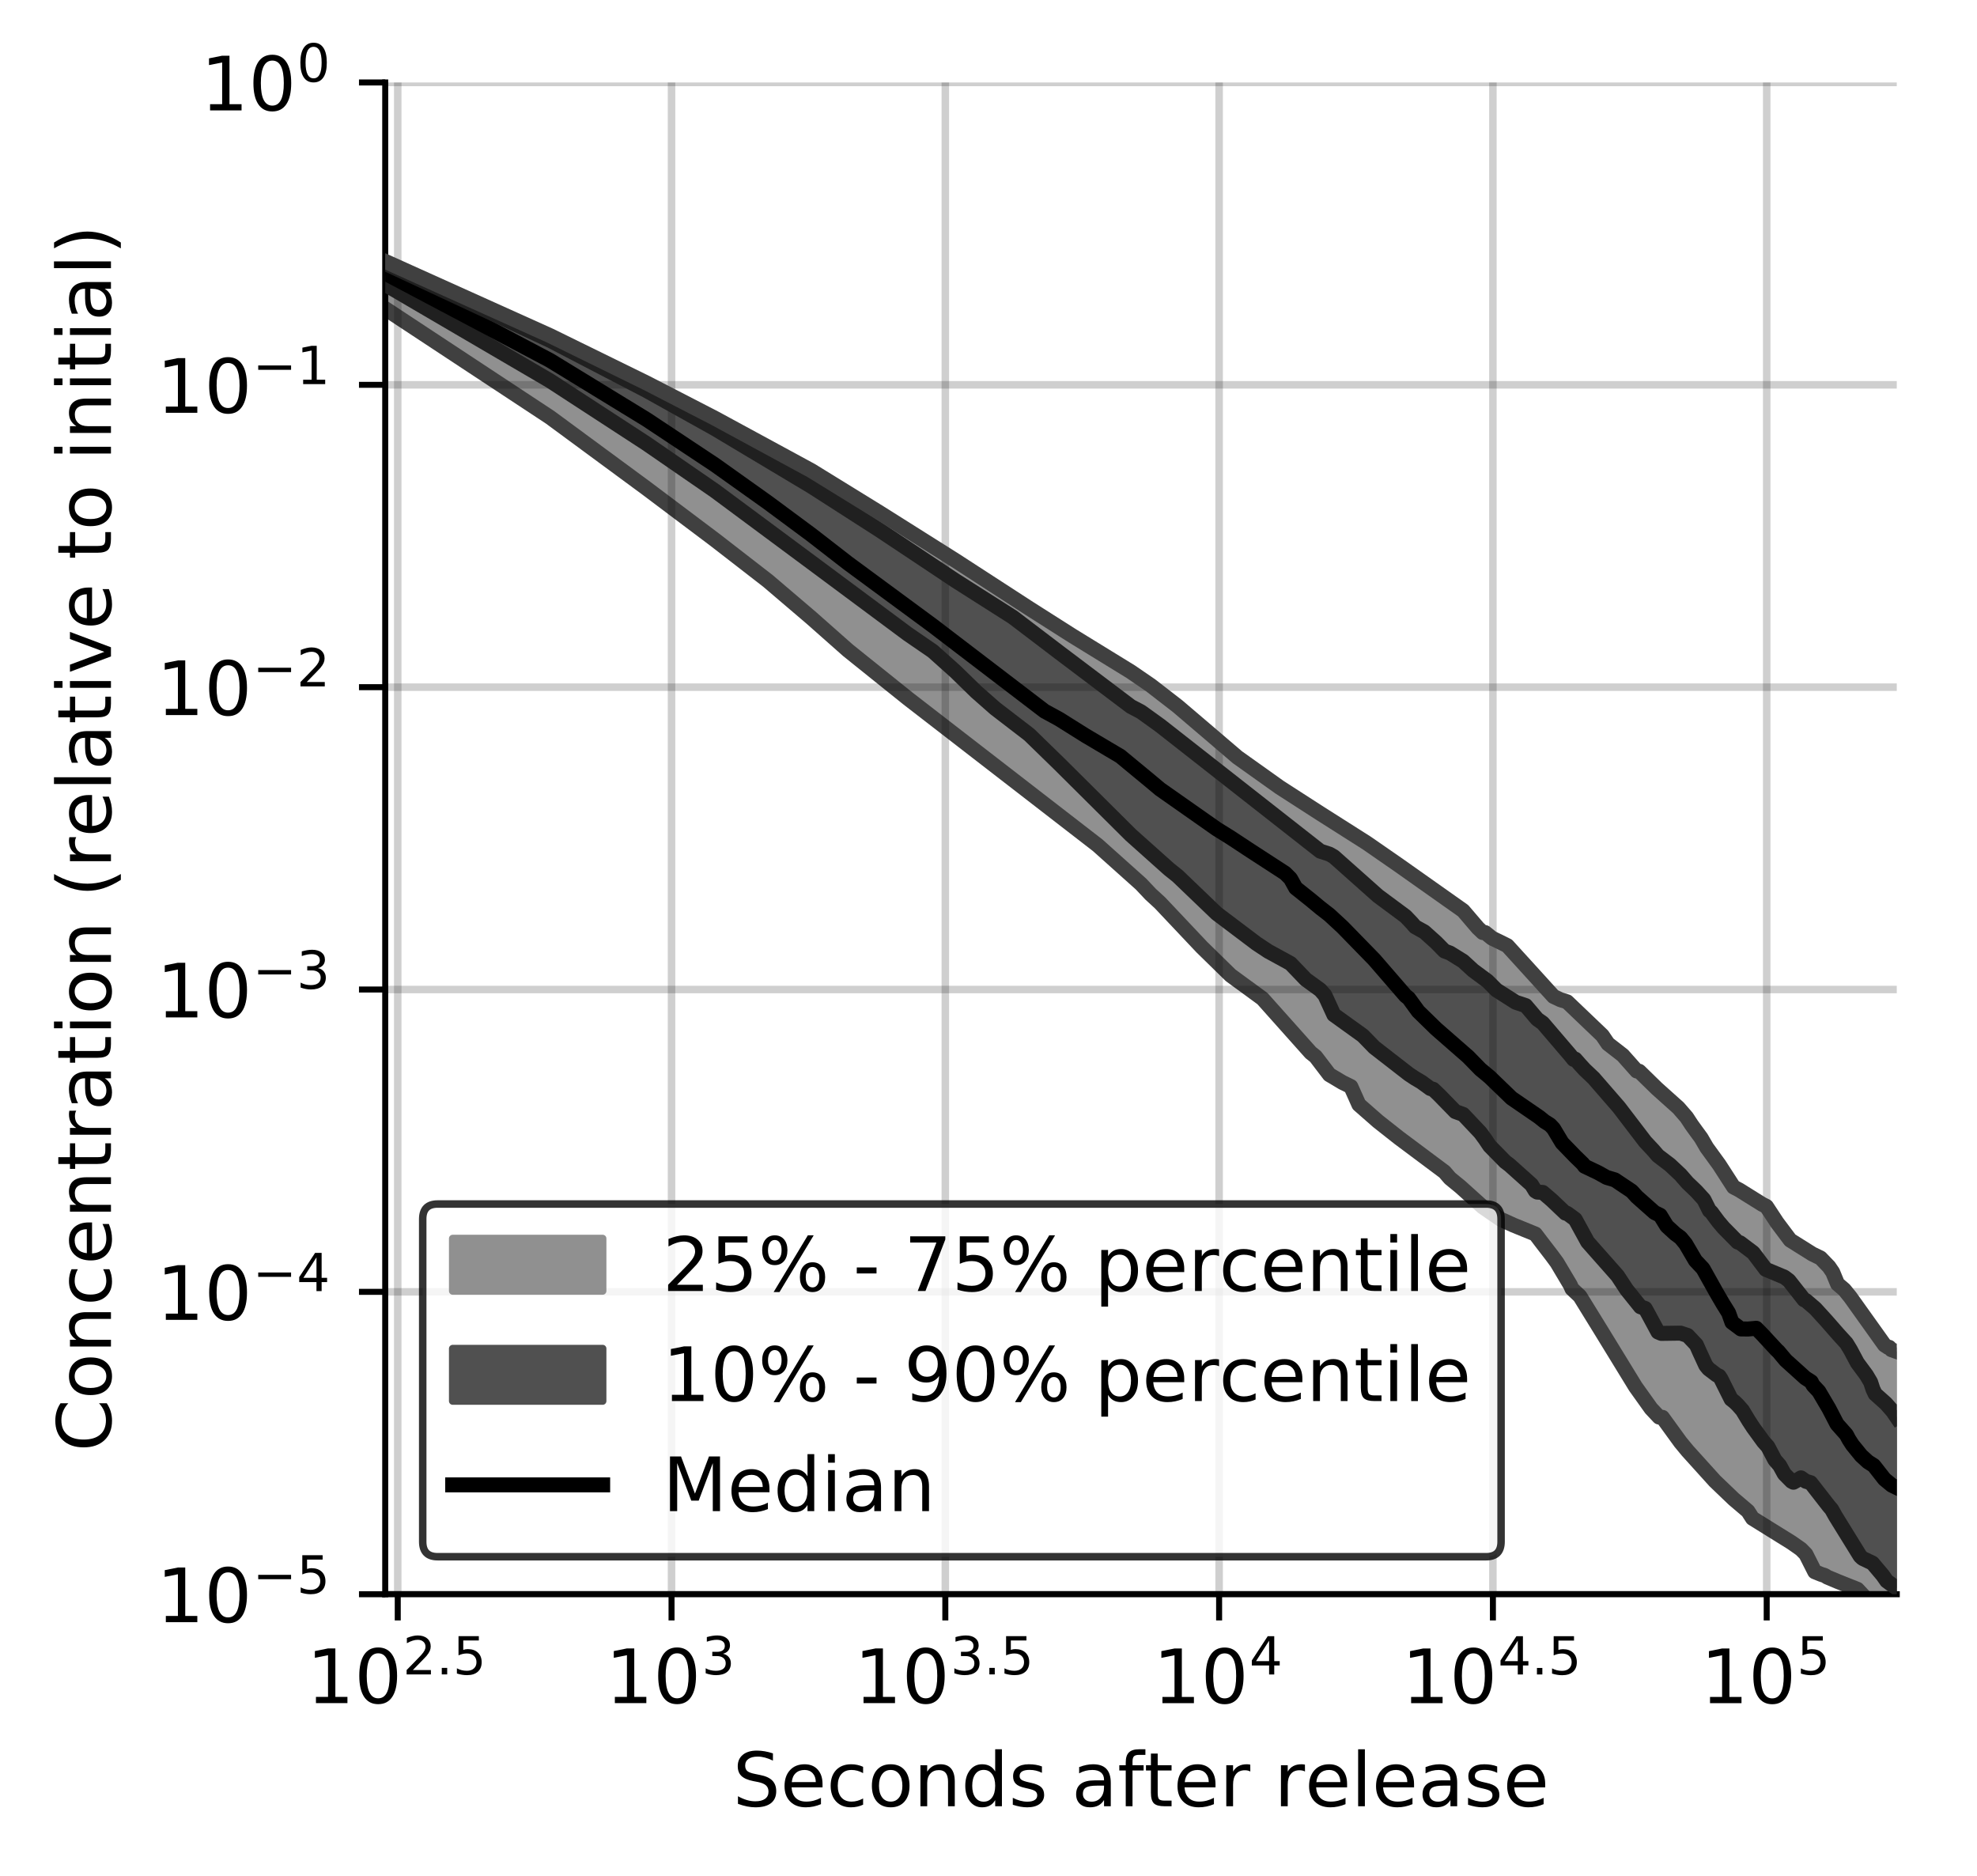 <?xml version="1.0" encoding="utf-8" standalone="no"?>
<!DOCTYPE svg PUBLIC "-//W3C//DTD SVG 1.1//EN"
  "http://www.w3.org/Graphics/SVG/1.1/DTD/svg11.dtd">
<!-- Created with matplotlib (https://matplotlib.org/) -->
<svg height="250.155pt" version="1.1" viewBox="0 0 263.678 250.155" width="263.678pt" xmlns="http://www.w3.org/2000/svg" xmlns:xlink="http://www.w3.org/1999/xlink">
 <defs>
  <style type="text/css">
*{stroke-linecap:butt;stroke-linejoin:round;}
  </style>
 </defs>
 <g id="figure_1">
  <g id="patch_1">
   <path d="M 0 250.155 
L 263.678 250.155 
L 263.678 0 
L 0 0 
z
" style="fill:#ffffff;"/>
  </g>
  <g id="axes_1">
   <g id="patch_2">
    <path d="M 51.378 212.599 
L 252.978 212.599 
L 252.978 10.999 
L 51.378 10.999 
z
" style="fill:#ffffff;"/>
   </g>
   <g id="PolyCollection_1">
    <defs>
     <path d="M 51.378 -215.295 
L 51.378 -208.995 
L 73.363 -194.502 
L 86.223 -185.031 
L 95.348 -178.169 
L 102.426 -172.684 
L 108.208 -167.755 
L 113.098 -163.429 
L 117.333 -159.959 
L 121.069 -157.027 
L 124.41 -154.458 
L 127.433 -152.087 
L 130.193 -149.986 
L 132.732 -148.079 
L 135.082 -146.315 
L 137.271 -144.673 
L 139.318 -143.107 
L 141.241 -141.636 
L 143.054 -140.207 
L 144.768 -138.813 
L 146.395 -137.439 
L 147.943 -136.091 
L 149.418 -134.771 
L 150.828 -133.487 
L 152.178 -132.265 
L 153.473 -130.895 
L 154.717 -129.752 
L 155.914 -128.458 
L 157.067 -127.155 
L 158.18 -125.895 
L 159.256 -124.854 
L 160.296 -123.843 
L 161.303 -122.837 
L 162.279 -121.853 
L 163.226 -120.913 
L 164.145 -120.079 
L 165.038 -119.434 
L 165.908 -118.847 
L 166.753 -118.279 
L 167.577 -117.736 
L 168.38 -116.983 
L 169.163 -116.094 
L 169.928 -115.227 
L 170.674 -114.388 
L 171.403 -113.569 
L 172.116 -112.765 
L 172.813 -111.981 
L 173.495 -111.213 
L 174.163 -110.459 
L 174.817 -109.768 
L 175.458 -109.261 
L 176.086 -108.42 
L 176.702 -107.576 
L 177.306 -106.839 
L 177.899 -106.444 
L 178.481 -106.105 
L 179.052 -105.802 
L 179.614 -105.52 
L 180.165 -105.254 
L 180.708 -104.143 
L 181.241 -102.848 
L 181.765 -102.359 
L 182.281 -101.899 
L 182.788 -101.457 
L 183.288 -101.03 
L 183.779 -100.624 
L 184.264 -100.221 
L 184.741 -99.833 
L 185.21 -99.464 
L 185.674 -99.102 
L 186.13 -98.753 
L 186.58 -98.413 
L 187.023 -98.088 
L 187.461 -97.768 
L 187.892 -97.456 
L 188.318 -97.14 
L 188.738 -96.831 
L 189.153 -96.52 
L 189.562 -96.214 
L 189.966 -95.925 
L 190.365 -95.633 
L 190.759 -95.347 
L 191.148 -95.058 
L 191.533 -94.764 
L 191.913 -94.469 
L 192.288 -94.173 
L 192.659 -93.87 
L 193.026 -93.425 
L 193.388 -93.024 
L 193.747 -92.755 
L 194.101 -92.472 
L 194.451 -92.176 
L 194.798 -91.869 
L 195.141 -91.548 
L 195.48 -91.219 
L 195.816 -90.883 
L 196.148 -90.528 
L 196.477 -90.158 
L 196.802 -89.875 
L 197.124 -89.653 
L 197.443 -89.428 
L 197.758 -89.205 
L 198.071 -88.978 
L 198.38 -88.753 
L 198.687 -88.531 
L 198.99 -88.316 
L 199.291 -88.117 
L 199.589 -87.917 
L 199.884 -87.722 
L 200.176 -87.541 
L 200.466 -87.392 
L 200.753 -87.254 
L 201.037 -87.122 
L 201.319 -86.999 
L 201.599 -86.882 
L 201.876 -86.769 
L 202.15 -86.665 
L 202.422 -86.565 
L 202.692 -86.469 
L 202.96 -86.37 
L 203.226 -86.271 
L 203.489 -86.181 
L 203.75 -86.094 
L 204.009 -86.037 
L 204.266 -85.888 
L 204.52 -85.737 
L 204.773 -85.59 
L 205.024 -85.312 
L 205.273 -84.959 
L 205.519 -84.603 
L 205.764 -84.257 
L 206.007 -83.913 
L 206.249 -83.574 
L 206.488 -83.282 
L 206.725 -83.006 
L 206.961 -82.73 
L 207.195 -82.465 
L 207.428 -82.152 
L 207.658 -81.781 
L 207.887 -81.419 
L 208.115 -81.069 
L 208.341 -80.727 
L 208.565 -80.397 
L 208.787 -80.082 
L 209.008 -79.781 
L 209.228 -79.314 
L 209.446 -78.776 
L 209.662 -78.287 
L 209.877 -78.093 
L 210.091 -77.903 
L 210.303 -77.71 
L 210.514 -77.519 
L 210.723 -77.285 
L 210.931 -76.962 
L 211.138 -76.64 
L 211.343 -76.32 
L 211.547 -76.003 
L 211.75 -75.685 
L 211.951 -75.364 
L 212.151 -75.039 
L 212.35 -74.712 
L 212.548 -74.387 
L 212.744 -74.059 
L 212.939 -73.729 
L 213.133 -73.402 
L 213.326 -73.078 
L 213.518 -72.754 
L 213.708 -72.435 
L 213.898 -72.121 
L 214.086 -71.807 
L 214.273 -71.495 
L 214.459 -71.189 
L 214.644 -70.889 
L 214.828 -70.59 
L 215.011 -70.298 
L 215.192 -69.997 
L 215.373 -69.658 
L 215.553 -69.327 
L 215.731 -69.029 
L 215.909 -68.731 
L 216.086 -68.436 
L 216.262 -68.144 
L 216.436 -67.857 
L 216.61 -67.576 
L 216.783 -67.297 
L 216.955 -67.022 
L 217.126 -66.75 
L 217.296 -66.481 
L 217.465 -66.222 
L 217.633 -65.968 
L 217.801 -65.718 
L 217.967 -65.47 
L 218.133 -65.224 
L 218.298 -64.979 
L 218.462 -64.738 
L 218.625 -64.502 
L 218.787 -64.267 
L 218.948 -64.037 
L 219.109 -63.808 
L 219.269 -63.584 
L 219.428 -63.364 
L 219.586 -63.145 
L 219.743 -62.932 
L 219.9 -62.719 
L 220.056 -62.509 
L 220.211 -62.313 
L 220.365 -62.131 
L 220.519 -61.951 
L 220.672 -61.776 
L 220.824 -61.602 
L 220.975 -61.428 
L 221.126 -61.258 
L 221.276 -61.18 
L 221.425 -61.169 
L 221.574 -61.157 
L 221.721 -61.144 
L 221.869 -60.952 
L 222.015 -60.751 
L 222.161 -60.55 
L 222.306 -60.35 
L 222.451 -60.15 
L 222.594 -59.951 
L 222.738 -59.754 
L 222.88 -59.557 
L 223.022 -59.359 
L 223.163 -59.165 
L 223.304 -58.971 
L 223.444 -58.776 
L 223.584 -58.585 
L 223.722 -58.392 
L 223.861 -58.201 
L 223.998 -58.009 
L 224.135 -57.819 
L 224.272 -57.63 
L 224.407 -57.453 
L 224.543 -57.297 
L 224.677 -57.141 
L 224.811 -56.987 
L 224.945 -56.832 
L 225.078 -56.678 
L 225.21 -56.525 
L 225.342 -56.372 
L 225.474 -56.219 
L 225.604 -56.068 
L 225.735 -55.919 
L 225.864 -55.769 
L 225.994 -55.621 
L 226.122 -55.473 
L 226.25 -55.328 
L 226.378 -55.181 
L 226.505 -55.037 
L 226.632 -54.893 
L 226.758 -54.749 
L 226.884 -54.608 
L 227.009 -54.468 
L 227.133 -54.329 
L 227.257 -54.192 
L 227.381 -54.057 
L 227.504 -53.923 
L 227.627 -53.791 
L 227.749 -53.66 
L 227.871 -53.529 
L 227.992 -53.4 
L 228.113 -53.272 
L 228.233 -53.146 
L 228.353 -53.022 
L 228.473 -52.899 
L 228.592 -52.777 
L 228.71 -52.657 
L 228.829 -52.537 
L 228.946 -52.419 
L 229.063 -52.303 
L 229.18 -52.186 
L 229.297 -52.072 
L 229.413 -51.958 
L 229.528 -51.845 
L 229.643 -51.733 
L 229.758 -51.623 
L 229.872 -51.512 
L 229.986 -51.403 
L 230.1 -51.295 
L 230.213 -51.188 
L 230.325 -51.081 
L 230.438 -50.975 
L 230.55 -50.87 
L 230.661 -50.764 
L 230.772 -50.659 
L 230.883 -50.554 
L 230.993 -50.45 
L 231.103 -50.35 
L 231.213 -50.258 
L 231.322 -50.168 
L 231.431 -50.077 
L 231.539 -49.988 
L 231.647 -49.897 
L 231.755 -49.806 
L 231.862 -49.715 
L 231.969 -49.625 
L 232.076 -49.536 
L 232.182 -49.447 
L 232.288 -49.358 
L 232.394 -49.269 
L 232.499 -49.18 
L 232.604 -49.09 
L 232.708 -48.999 
L 232.812 -48.908 
L 232.916 -48.817 
L 233.02 -48.727 
L 233.123 -48.635 
L 233.226 -48.45 
L 233.328 -48.263 
L 233.43 -48.077 
L 233.532 -47.895 
L 233.633 -47.743 
L 233.735 -47.68 
L 233.835 -47.615 
L 233.936 -47.548 
L 234.036 -47.5 
L 234.136 -47.451 
L 234.236 -47.4 
L 234.335 -47.347 
L 234.434 -47.294 
L 234.533 -47.239 
L 234.631 -47.185 
L 234.729 -47.15 
L 234.827 -47.059 
L 234.924 -46.99 
L 235.021 -46.921 
L 235.118 -46.852 
L 235.215 -46.782 
L 235.311 -46.714 
L 235.407 -46.644 
L 235.503 -46.575 
L 235.598 -46.506 
L 235.693 -46.436 
L 235.788 -46.368 
L 235.882 -46.298 
L 235.977 -46.229 
L 236.071 -46.162 
L 236.164 -46.094 
L 236.258 -46.028 
L 236.351 -45.965 
L 236.444 -45.903 
L 236.536 -45.841 
L 236.629 -45.782 
L 236.721 -45.723 
L 236.813 -45.664 
L 236.904 -45.608 
L 236.995 -45.553 
L 237.087 -45.5 
L 237.177 -45.446 
L 237.268 -45.393 
L 237.358 -45.342 
L 237.448 -45.291 
L 237.538 -45.241 
L 237.627 -45.191 
L 237.716 -45.142 
L 237.805 -45.093 
L 237.894 -45.043 
L 237.983 -44.995 
L 238.071 -44.947 
L 238.159 -44.898 
L 238.246 -44.849 
L 238.334 -44.799 
L 238.421 -44.75 
L 238.508 -44.7 
L 238.595 -44.65 
L 238.682 -44.599 
L 238.768 -44.549 
L 238.854 -44.497 
L 238.94 -44.445 
L 239.025 -44.394 
L 239.111 -44.342 
L 239.196 -44.288 
L 239.281 -44.233 
L 239.366 -44.177 
L 239.45 -44.119 
L 239.534 -44.059 
L 239.618 -43.998 
L 239.702 -43.939 
L 239.786 -43.879 
L 239.869 -43.819 
L 239.952 -43.757 
L 240.035 -43.694 
L 240.118 -43.629 
L 240.2 -43.563 
L 240.283 -43.495 
L 240.365 -43.426 
L 240.446 -43.355 
L 240.528 -43.283 
L 240.61 -43.209 
L 240.691 -43.136 
L 240.772 -43.061 
L 240.853 -42.899 
L 240.933 -42.723 
L 241.014 -42.55 
L 241.094 -42.38 
L 241.174 -42.212 
L 241.254 -42.046 
L 241.333 -41.883 
L 241.413 -41.724 
L 241.492 -41.568 
L 241.571 -41.413 
L 241.65 -41.262 
L 241.728 -41.113 
L 241.807 -40.967 
L 241.885 -40.824 
L 241.963 -40.683 
L 242.041 -40.55 
L 242.118 -40.509 
L 242.196 -40.467 
L 242.273 -40.428 
L 242.35 -40.401 
L 242.427 -40.374 
L 242.504 -40.348 
L 242.58 -40.321 
L 242.657 -40.294 
L 242.733 -40.267 
L 242.809 -40.239 
L 242.884 -40.211 
L 242.96 -40.196 
L 243.035 -40.199 
L 243.111 -40.203 
L 243.186 -40.208 
L 243.261 -40.212 
L 243.335 -40.131 
L 243.41 -40.037 
L 243.484 -39.955 
L 243.559 -39.918 
L 243.633 -39.879 
L 243.706 -39.842 
L 243.78 -39.804 
L 243.854 -39.767 
L 243.927 -39.731 
L 244 -39.696 
L 244.073 -39.663 
L 244.146 -39.628 
L 244.219 -39.597 
L 244.291 -39.565 
L 244.363 -39.535 
L 244.436 -39.506 
L 244.508 -39.476 
L 244.579 -39.448 
L 244.651 -39.42 
L 244.723 -39.393 
L 244.794 -39.367 
L 244.865 -39.34 
L 244.936 -39.315 
L 245.007 -39.289 
L 245.078 -39.265 
L 245.148 -39.24 
L 245.219 -39.215 
L 245.289 -39.19 
L 245.359 -39.165 
L 245.429 -39.139 
L 245.499 -39.113 
L 245.568 -39.087 
L 245.638 -39.061 
L 245.707 -39.036 
L 245.776 -39.009 
L 245.845 -38.988 
L 245.914 -38.968 
L 245.983 -38.948 
L 246.052 -38.928 
L 246.12 -38.907 
L 246.188 -38.886 
L 246.256 -38.866 
L 246.324 -38.844 
L 246.392 -38.822 
L 246.46 -38.801 
L 246.528 -38.779 
L 246.595 -38.755 
L 246.662 -38.732 
L 246.729 -38.709 
L 246.796 -38.685 
L 246.863 -38.66 
L 246.93 -38.636 
L 246.996 -38.611 
L 247.063 -38.585 
L 247.129 -38.558 
L 247.195 -38.532 
L 247.261 -38.503 
L 247.327 -38.476 
L 247.393 -38.447 
L 247.459 -38.419 
L 247.524 -38.391 
L 247.589 -38.36 
L 247.655 -38.287 
L 247.72 -38.214 
L 247.785 -38.139 
L 247.849 -38.064 
L 247.914 -37.987 
L 247.979 -37.909 
L 248.043 -37.831 
L 248.107 -37.753 
L 248.171 -37.675 
L 248.235 -37.597 
L 248.299 -37.52 
L 248.363 -37.442 
L 248.427 -37.364 
L 248.49 -37.286 
L 248.553 -37.208 
L 248.617 -37.129 
L 248.68 -37.051 
L 248.743 -36.973 
L 248.806 -36.895 
L 248.868 -36.819 
L 248.931 -36.744 
L 248.994 -36.67 
L 249.056 -36.596 
L 249.118 -36.525 
L 249.18 -36.453 
L 249.242 -36.382 
L 249.304 -36.315 
L 249.366 -36.296 
L 249.428 -36.285 
L 249.489 -36.274 
L 249.551 -36.251 
L 249.612 -36.235 
L 249.673 -36.215 
L 249.734 -36.195 
L 249.795 -36.174 
L 249.856 -36.154 
L 249.917 -36.134 
L 249.977 -36.113 
L 250.038 -36.092 
L 250.098 -36.072 
L 250.158 -36.051 
L 250.218 -36.034 
L 250.278 -36.015 
L 250.338 -35.994 
L 250.398 -35.974 
L 250.458 -35.953 
L 250.517 -35.934 
L 250.577 -35.914 
L 250.636 -35.893 
L 250.695 -35.875 
L 250.754 -35.856 
L 250.813 -35.836 
L 250.872 -35.815 
L 250.931 -35.795 
L 250.99 -35.775 
L 251.048 -35.755 
L 251.107 -35.736 
L 251.165 -35.718 
L 251.223 -35.699 
L 251.282 -35.682 
L 251.34 -35.664 
L 251.398 -35.647 
L 251.455 -35.63 
L 251.513 -35.614 
L 251.571 -35.598 
L 251.628 -35.582 
L 251.686 -35.568 
L 251.743 -35.555 
L 251.8 -35.541 
L 251.857 -35.528 
L 251.914 -35.516 
L 251.971 -35.505 
L 252.028 -35.495 
L 252.085 -35.486 
L 252.141 -35.477 
L 252.198 -35.469 
L 252.254 -35.462 
L 252.31 -35.454 
L 252.367 -35.448 
L 252.423 -35.442 
L 252.479 -35.436 
L 252.535 -35.429 
L 252.59 -35.423 
L 252.646 -35.418 
L 252.702 -35.412 
L 252.757 -35.407 
L 252.812 -35.402 
L 252.868 -35.357 
L 252.923 -35.281 
L 252.978 -35.206 
L 252.978 -69.91 
L 252.978 -69.91 
L 252.923 -69.936 
L 252.868 -69.957 
L 252.812 -69.979 
L 252.757 -70 
L 252.702 -70.02 
L 252.646 -70.04 
L 252.59 -70.058 
L 252.535 -70.077 
L 252.479 -70.097 
L 252.423 -70.112 
L 252.367 -70.133 
L 252.31 -70.152 
L 252.254 -70.169 
L 252.198 -70.186 
L 252.141 -70.205 
L 252.085 -70.268 
L 252.028 -70.374 
L 251.971 -70.48 
L 251.914 -70.496 
L 251.857 -70.494 
L 251.8 -70.49 
L 251.743 -70.488 
L 251.686 -70.484 
L 251.628 -70.53 
L 251.571 -70.581 
L 251.513 -70.63 
L 251.455 -70.683 
L 251.398 -70.737 
L 251.34 -70.794 
L 251.282 -70.854 
L 251.223 -70.914 
L 251.165 -70.978 
L 251.107 -71.045 
L 251.048 -71.115 
L 250.99 -71.185 
L 250.931 -71.256 
L 250.872 -71.33 
L 250.813 -71.406 
L 250.754 -71.487 
L 250.695 -71.569 
L 250.636 -71.653 
L 250.577 -71.739 
L 250.517 -71.826 
L 250.458 -71.916 
L 250.398 -72.006 
L 250.338 -72.1 
L 250.278 -72.195 
L 250.218 -72.29 
L 250.158 -72.388 
L 250.098 -72.484 
L 250.038 -72.58 
L 249.977 -72.675 
L 249.917 -72.771 
L 249.856 -72.866 
L 249.795 -72.959 
L 249.734 -73.053 
L 249.673 -73.147 
L 249.612 -73.239 
L 249.551 -73.332 
L 249.489 -73.42 
L 249.428 -73.51 
L 249.366 -73.596 
L 249.304 -73.678 
L 249.242 -73.757 
L 249.18 -73.834 
L 249.118 -73.91 
L 249.056 -73.98 
L 248.994 -74.049 
L 248.931 -74.114 
L 248.868 -74.179 
L 248.806 -74.24 
L 248.743 -74.298 
L 248.68 -74.355 
L 248.617 -74.41 
L 248.553 -74.459 
L 248.49 -74.555 
L 248.427 -74.65 
L 248.363 -74.743 
L 248.299 -74.839 
L 248.235 -74.936 
L 248.171 -75.031 
L 248.107 -75.13 
L 248.043 -75.23 
L 247.979 -75.328 
L 247.914 -75.423 
L 247.849 -75.525 
L 247.785 -75.623 
L 247.72 -75.726 
L 247.655 -75.83 
L 247.589 -75.935 
L 247.524 -76.04 
L 247.459 -76.141 
L 247.393 -76.246 
L 247.327 -76.352 
L 247.261 -76.457 
L 247.195 -76.562 
L 247.129 -76.666 
L 247.063 -76.768 
L 246.996 -76.867 
L 246.93 -76.966 
L 246.863 -77.063 
L 246.796 -77.16 
L 246.729 -77.253 
L 246.662 -77.346 
L 246.595 -77.44 
L 246.528 -77.528 
L 246.46 -77.612 
L 246.392 -77.696 
L 246.324 -77.779 
L 246.256 -77.858 
L 246.188 -77.938 
L 246.12 -78.017 
L 246.052 -78.094 
L 245.983 -78.166 
L 245.914 -78.235 
L 245.845 -78.304 
L 245.776 -78.37 
L 245.707 -78.432 
L 245.638 -78.493 
L 245.568 -78.556 
L 245.499 -78.614 
L 245.429 -78.671 
L 245.359 -78.729 
L 245.289 -78.78 
L 245.219 -78.832 
L 245.148 -78.887 
L 245.078 -78.938 
L 245.007 -78.989 
L 244.936 -79.09 
L 244.865 -79.286 
L 244.794 -79.482 
L 244.723 -79.682 
L 244.651 -79.883 
L 244.579 -80.084 
L 244.508 -80.287 
L 244.436 -80.492 
L 244.363 -80.696 
L 244.291 -80.802 
L 244.219 -80.89 
L 244.146 -80.979 
L 244.073 -81.067 
L 244 -81.151 
L 243.927 -81.236 
L 243.854 -81.319 
L 243.78 -81.402 
L 243.706 -81.487 
L 243.633 -81.567 
L 243.559 -81.646 
L 243.484 -81.726 
L 243.41 -81.803 
L 243.335 -81.881 
L 243.261 -81.955 
L 243.186 -82.03 
L 243.111 -82.105 
L 243.035 -82.181 
L 242.96 -82.254 
L 242.884 -82.325 
L 242.809 -82.393 
L 242.733 -82.459 
L 242.657 -82.51 
L 242.58 -82.55 
L 242.504 -82.587 
L 242.427 -82.625 
L 242.35 -82.662 
L 242.273 -82.696 
L 242.196 -82.73 
L 242.118 -82.764 
L 242.041 -82.794 
L 241.963 -82.826 
L 241.885 -82.856 
L 241.807 -82.888 
L 241.728 -82.918 
L 241.65 -82.951 
L 241.571 -82.982 
L 241.492 -83.015 
L 241.413 -83.047 
L 241.333 -83.082 
L 241.254 -83.117 
L 241.174 -83.152 
L 241.094 -83.187 
L 241.014 -83.219 
L 240.933 -83.262 
L 240.853 -83.302 
L 240.772 -83.348 
L 240.691 -83.393 
L 240.61 -83.443 
L 240.528 -83.499 
L 240.446 -83.552 
L 240.365 -83.611 
L 240.283 -83.676 
L 240.2 -83.737 
L 240.118 -83.801 
L 240.035 -83.87 
L 239.952 -83.932 
L 239.869 -83.997 
L 239.786 -84.061 
L 239.702 -84.123 
L 239.618 -84.182 
L 239.534 -84.244 
L 239.45 -84.306 
L 239.366 -84.365 
L 239.281 -84.425 
L 239.196 -84.485 
L 239.111 -84.543 
L 239.025 -84.604 
L 238.94 -84.66 
L 238.854 -84.716 
L 238.768 -84.773 
L 238.682 -84.828 
L 238.595 -84.88 
L 238.508 -84.939 
L 238.421 -85.063 
L 238.334 -85.185 
L 238.246 -85.305 
L 238.159 -85.429 
L 238.071 -85.551 
L 237.983 -85.677 
L 237.894 -85.803 
L 237.805 -85.931 
L 237.716 -86.059 
L 237.627 -86.191 
L 237.538 -86.322 
L 237.448 -86.454 
L 237.358 -86.587 
L 237.268 -86.724 
L 237.177 -86.863 
L 237.087 -87.005 
L 236.995 -87.136 
L 236.904 -87.262 
L 236.813 -87.39 
L 236.721 -87.52 
L 236.629 -87.652 
L 236.536 -87.785 
L 236.444 -87.926 
L 236.351 -88.065 
L 236.258 -88.206 
L 236.164 -88.353 
L 236.071 -88.499 
L 235.977 -88.648 
L 235.882 -88.798 
L 235.788 -88.949 
L 235.693 -89.104 
L 235.598 -89.263 
L 235.503 -89.398 
L 235.407 -89.427 
L 235.311 -89.457 
L 235.215 -89.492 
L 235.118 -89.523 
L 235.021 -89.561 
L 234.924 -89.6 
L 234.827 -89.636 
L 234.729 -89.676 
L 234.631 -89.719 
L 234.533 -89.764 
L 234.434 -89.806 
L 234.335 -89.852 
L 234.236 -89.904 
L 234.136 -89.957 
L 234.036 -90.013 
L 233.936 -90.074 
L 233.835 -90.135 
L 233.735 -90.199 
L 233.633 -90.264 
L 233.532 -90.335 
L 233.43 -90.41 
L 233.328 -90.482 
L 233.226 -90.556 
L 233.123 -90.627 
L 233.02 -90.701 
L 232.916 -90.776 
L 232.812 -90.851 
L 232.708 -90.926 
L 232.604 -91.001 
L 232.499 -91.077 
L 232.394 -91.156 
L 232.288 -91.238 
L 232.182 -91.318 
L 232.076 -91.392 
L 231.969 -91.463 
L 231.862 -91.532 
L 231.755 -91.599 
L 231.647 -91.663 
L 231.539 -91.72 
L 231.431 -91.771 
L 231.322 -91.815 
L 231.213 -91.857 
L 231.103 -91.9 
L 230.993 -91.939 
L 230.883 -92.044 
L 230.772 -92.251 
L 230.661 -92.463 
L 230.55 -92.669 
L 230.438 -92.873 
L 230.325 -93.076 
L 230.213 -93.275 
L 230.1 -93.475 
L 229.986 -93.674 
L 229.872 -93.872 
L 229.758 -94.065 
L 229.643 -94.258 
L 229.528 -94.449 
L 229.413 -94.637 
L 229.297 -94.826 
L 229.18 -95.014 
L 229.063 -95.202 
L 228.946 -95.386 
L 228.829 -95.569 
L 228.71 -95.751 
L 228.592 -95.931 
L 228.473 -96.099 
L 228.353 -96.153 
L 228.233 -96.329 
L 228.113 -96.508 
L 227.992 -96.66 
L 227.871 -96.814 
L 227.749 -96.969 
L 227.627 -97.125 
L 227.504 -97.289 
L 227.381 -97.456 
L 227.257 -97.687 
L 227.133 -97.923 
L 227.009 -98.158 
L 226.884 -98.401 
L 226.758 -98.647 
L 226.632 -98.809 
L 226.505 -98.965 
L 226.378 -99.116 
L 226.25 -99.263 
L 226.122 -99.396 
L 225.994 -99.533 
L 225.864 -99.741 
L 225.735 -99.945 
L 225.604 -100.157 
L 225.474 -100.374 
L 225.342 -100.589 
L 225.21 -100.811 
L 225.078 -100.993 
L 224.945 -101.165 
L 224.811 -101.329 
L 224.677 -101.487 
L 224.543 -101.649 
L 224.407 -101.813 
L 224.272 -101.969 
L 224.135 -102.122 
L 223.998 -102.272 
L 223.861 -102.414 
L 223.722 -102.551 
L 223.584 -102.684 
L 223.444 -102.815 
L 223.304 -102.948 
L 223.163 -103.082 
L 223.022 -103.214 
L 222.88 -103.348 
L 222.738 -103.481 
L 222.594 -103.613 
L 222.451 -103.747 
L 222.306 -103.872 
L 222.161 -104.006 
L 222.015 -104.139 
L 221.869 -104.265 
L 221.721 -104.381 
L 221.574 -104.502 
L 221.425 -104.623 
L 221.276 -104.749 
L 221.126 -104.87 
L 220.975 -104.998 
L 220.824 -105.126 
L 220.672 -105.263 
L 220.519 -105.403 
L 220.365 -105.544 
L 220.211 -105.682 
L 220.056 -105.831 
L 219.9 -105.984 
L 219.743 -106.141 
L 219.586 -106.3 
L 219.428 -106.462 
L 219.269 -106.624 
L 219.109 -106.787 
L 218.948 -106.956 
L 218.787 -107.125 
L 218.625 -107.293 
L 218.462 -107.323 
L 218.298 -107.33 
L 218.133 -107.342 
L 217.967 -107.501 
L 217.801 -107.729 
L 217.633 -107.948 
L 217.465 -108.166 
L 217.296 -108.387 
L 217.126 -108.604 
L 216.955 -108.813 
L 216.783 -109.021 
L 216.61 -109.225 
L 216.436 -109.428 
L 216.262 -109.61 
L 216.086 -109.752 
L 215.909 -109.886 
L 215.731 -110.025 
L 215.553 -110.157 
L 215.373 -110.292 
L 215.192 -110.426 
L 215.011 -110.563 
L 214.828 -110.693 
L 214.644 -110.829 
L 214.459 -110.965 
L 214.273 -111.098 
L 214.086 -111.416 
L 213.898 -111.747 
L 213.708 -112.07 
L 213.518 -112.34 
L 213.326 -112.519 
L 213.133 -112.7 
L 212.939 -112.874 
L 212.744 -113.053 
L 212.548 -113.235 
L 212.35 -113.413 
L 212.151 -113.586 
L 211.951 -113.76 
L 211.75 -113.933 
L 211.547 -114.118 
L 211.343 -114.304 
L 211.138 -114.496 
L 210.931 -114.685 
L 210.723 -114.882 
L 210.514 -115.076 
L 210.303 -115.281 
L 210.091 -115.484 
L 209.877 -115.703 
L 209.662 -115.924 
L 209.446 -116.145 
L 209.228 -116.352 
L 209.008 -116.558 
L 208.787 -116.669 
L 208.565 -116.709 
L 208.341 -116.767 
L 208.115 -116.84 
L 207.887 -116.918 
L 207.658 -117.02 
L 207.428 -117.142 
L 207.195 -117.274 
L 206.961 -117.429 
L 206.725 -117.698 
L 206.488 -117.973 
L 206.249 -118.242 
L 206.007 -118.52 
L 205.764 -118.793 
L 205.519 -119.065 
L 205.273 -119.356 
L 205.024 -119.637 
L 204.773 -119.909 
L 204.52 -120.191 
L 204.266 -120.477 
L 204.009 -120.768 
L 203.75 -121.055 
L 203.489 -121.353 
L 203.226 -121.648 
L 202.96 -121.93 
L 202.692 -122.238 
L 202.422 -122.535 
L 202.15 -122.838 
L 201.876 -123.143 
L 201.599 -123.454 
L 201.319 -123.75 
L 201.037 -124.042 
L 200.753 -124.235 
L 200.466 -124.329 
L 200.176 -124.453 
L 199.884 -124.58 
L 199.589 -124.727 
L 199.291 -124.876 
L 198.99 -125.048 
L 198.687 -125.216 
L 198.38 -125.506 
L 198.071 -125.789 
L 197.758 -125.799 
L 197.443 -126.068 
L 197.124 -126.397 
L 196.802 -126.73 
L 196.477 -127.06 
L 196.148 -127.433 
L 195.816 -127.85 
L 195.48 -128.286 
L 195.141 -128.712 
L 194.798 -128.978 
L 194.451 -129.234 
L 194.101 -129.48 
L 193.747 -129.742 
L 193.388 -129.997 
L 193.026 -130.244 
L 192.659 -130.505 
L 192.288 -130.771 
L 191.913 -131.037 
L 191.533 -131.292 
L 191.148 -131.561 
L 190.759 -131.828 
L 190.365 -132.102 
L 189.966 -132.389 
L 189.562 -132.667 
L 189.153 -132.966 
L 188.738 -133.268 
L 188.318 -133.555 
L 187.892 -133.849 
L 187.461 -134.149 
L 187.023 -134.455 
L 186.58 -134.762 
L 186.13 -135.086 
L 185.674 -135.42 
L 185.21 -135.746 
L 184.741 -136.069 
L 184.264 -136.387 
L 183.779 -136.696 
L 183.288 -137.055 
L 182.788 -137.403 
L 182.281 -137.74 
L 181.765 -138.079 
L 181.241 -138.424 
L 180.708 -138.767 
L 180.165 -139.123 
L 179.614 -139.476 
L 179.052 -139.834 
L 178.481 -140.191 
L 177.899 -140.559 
L 177.306 -140.921 
L 176.702 -141.294 
L 176.086 -141.674 
L 175.458 -142.065 
L 174.817 -142.479 
L 174.163 -142.883 
L 173.495 -143.29 
L 172.813 -143.685 
L 172.116 -144.178 
L 171.403 -144.677 
L 170.674 -145.161 
L 169.928 -145.682 
L 169.163 -146.211 
L 168.38 -146.776 
L 167.577 -147.34 
L 166.753 -147.919 
L 165.908 -148.536 
L 165.038 -149.173 
L 164.145 -149.893 
L 163.226 -150.661 
L 162.279 -151.494 
L 161.303 -152.364 
L 160.296 -153.246 
L 159.256 -154.166 
L 158.18 -155.062 
L 157.067 -155.976 
L 155.914 -156.897 
L 154.717 -157.83 
L 153.473 -158.757 
L 152.178 -159.67 
L 150.828 -160.571 
L 149.418 -161.476 
L 147.943 -162.413 
L 146.395 -163.357 
L 144.768 -164.315 
L 143.054 -165.349 
L 141.241 -166.44 
L 139.318 -167.68 
L 137.271 -169.025 
L 135.082 -170.437 
L 132.732 -171.985 
L 130.193 -173.651 
L 127.433 -175.406 
L 124.41 -177.293 
L 121.069 -179.372 
L 117.333 -181.773 
L 113.098 -184.435 
L 108.208 -187.396 
L 102.426 -190.554 
L 95.348 -194.377 
L 86.223 -199.086 
L 73.363 -205.393 
L 51.378 -215.295 
z
" id="m1a89c9f14c" style="stroke:#909090;"/>
    </defs>
    <g clip-path="url(#p3db0c84376)">
     <use style="fill:#909090;stroke:#909090;" x="0" xlink:href="#m1a89c9f14c" y="250.155"/>
    </g>
   </g>
   <g id="PolyCollection_2">
    <defs>
     <path d="M 51.378 -215.024 
L 51.378 -212.23 
L 73.363 -199.37 
L 86.223 -190.998 
L 95.348 -184.705 
L 102.426 -179.504 
L 108.208 -175.165 
L 113.098 -171.503 
L 117.333 -168.308 
L 121.069 -165.607 
L 124.41 -163.311 
L 127.433 -160.605 
L 130.193 -157.913 
L 132.732 -155.678 
L 135.082 -153.827 
L 137.271 -152.19 
L 139.318 -150.259 
L 141.241 -148.326 
L 143.054 -146.516 
L 144.768 -144.789 
L 146.395 -143.134 
L 147.943 -141.636 
L 149.418 -140.196 
L 150.828 -138.797 
L 152.178 -137.573 
L 153.473 -136.404 
L 154.717 -135.302 
L 155.914 -134.254 
L 157.067 -133.331 
L 158.18 -132.251 
L 159.256 -131.212 
L 160.296 -130.207 
L 161.303 -129.232 
L 162.279 -128.334 
L 163.226 -127.597 
L 164.145 -126.88 
L 165.038 -126.211 
L 165.908 -125.552 
L 166.753 -124.923 
L 167.577 -124.334 
L 168.38 -123.767 
L 169.163 -123.286 
L 169.928 -122.852 
L 170.674 -122.431 
L 171.403 -122.042 
L 172.116 -121.671 
L 172.813 -120.929 
L 173.495 -120.178 
L 174.163 -119.537 
L 174.817 -119.085 
L 175.458 -118.642 
L 176.086 -118.143 
L 176.702 -117.439 
L 177.306 -116.09 
L 177.899 -114.831 
L 178.481 -114.427 
L 179.052 -114.063 
L 179.614 -113.703 
L 180.165 -113.357 
L 180.708 -113.01 
L 181.241 -112.602 
L 181.765 -112.05 
L 182.281 -111.505 
L 182.788 -110.97 
L 183.288 -110.486 
L 183.779 -110.091 
L 184.264 -109.703 
L 184.741 -109.326 
L 185.21 -108.95 
L 185.674 -108.593 
L 186.13 -108.238 
L 186.58 -107.891 
L 187.023 -107.557 
L 187.461 -107.23 
L 187.892 -106.914 
L 188.318 -106.595 
L 188.738 -106.353 
L 189.153 -106.148 
L 189.562 -105.867 
L 189.966 -105.565 
L 190.365 -105.267 
L 190.759 -104.997 
L 191.148 -104.893 
L 191.533 -104.577 
L 191.913 -104.165 
L 192.288 -103.758 
L 192.659 -103.361 
L 193.026 -102.961 
L 193.388 -102.562 
L 193.747 -102.176 
L 194.101 -101.922 
L 194.451 -101.803 
L 194.798 -101.692 
L 195.141 -101.543 
L 195.48 -101.206 
L 195.816 -100.901 
L 196.148 -100.599 
L 196.477 -100.341 
L 196.802 -99.898 
L 197.124 -99.503 
L 197.443 -99.108 
L 197.758 -98.714 
L 198.071 -98.251 
L 198.38 -97.712 
L 198.687 -97.335 
L 198.99 -97.013 
L 199.291 -96.719 
L 199.589 -96.439 
L 199.884 -96.104 
L 200.176 -95.746 
L 200.466 -95.465 
L 200.753 -95.232 
L 201.037 -95.072 
L 201.319 -94.805 
L 201.599 -94.562 
L 201.876 -94.326 
L 202.15 -94.093 
L 202.422 -93.864 
L 202.692 -93.639 
L 202.96 -93.418 
L 203.226 -93.198 
L 203.489 -92.98 
L 203.75 -92.762 
L 204.009 -92.551 
L 204.266 -92.165 
L 204.52 -91.753 
L 204.773 -91.335 
L 205.024 -91.181 
L 205.273 -91.18 
L 205.519 -91.184 
L 205.764 -91.138 
L 206.007 -90.95 
L 206.249 -90.762 
L 206.488 -90.579 
L 206.725 -90.341 
L 206.961 -90.109 
L 207.195 -89.883 
L 207.428 -89.665 
L 207.658 -89.454 
L 207.887 -89.25 
L 208.115 -89.033 
L 208.341 -88.738 
L 208.565 -88.44 
L 208.787 -88.375 
L 209.008 -88.348 
L 209.228 -88.207 
L 209.446 -87.997 
L 209.662 -87.842 
L 209.877 -87.694 
L 210.091 -87.555 
L 210.303 -87.139 
L 210.514 -86.691 
L 210.723 -86.251 
L 210.931 -85.82 
L 211.138 -85.393 
L 211.343 -85.022 
L 211.547 -84.774 
L 211.75 -84.53 
L 211.951 -84.289 
L 212.151 -84.05 
L 212.35 -83.82 
L 212.548 -83.591 
L 212.744 -83.364 
L 212.939 -83.147 
L 213.133 -82.93 
L 213.326 -82.713 
L 213.518 -82.503 
L 213.708 -82.296 
L 213.898 -82.09 
L 214.086 -81.889 
L 214.273 -81.696 
L 214.459 -81.533 
L 214.644 -81.371 
L 214.828 -81.209 
L 215.011 -81.049 
L 215.192 -80.889 
L 215.373 -80.623 
L 215.553 -80.324 
L 215.731 -80.03 
L 215.909 -79.736 
L 216.086 -79.443 
L 216.262 -79.161 
L 216.436 -78.906 
L 216.61 -78.655 
L 216.783 -78.408 
L 216.955 -78.171 
L 217.126 -77.942 
L 217.296 -77.713 
L 217.465 -77.491 
L 217.633 -77.269 
L 217.801 -77.054 
L 217.967 -76.843 
L 218.133 -76.634 
L 218.298 -76.426 
L 218.462 -76.228 
L 218.625 -76.031 
L 218.787 -75.892 
L 218.948 -75.831 
L 219.109 -75.77 
L 219.269 -75.711 
L 219.428 -75.658 
L 219.586 -75.427 
L 219.743 -75.112 
L 219.9 -74.797 
L 220.056 -74.481 
L 220.211 -74.162 
L 220.365 -73.848 
L 220.519 -73.535 
L 220.672 -73.224 
L 220.824 -72.914 
L 220.975 -72.659 
L 221.126 -72.527 
L 221.276 -72.444 
L 221.425 -72.364 
L 221.574 -72.337 
L 221.721 -72.345 
L 221.869 -72.355 
L 222.015 -72.366 
L 222.161 -72.38 
L 222.306 -72.394 
L 222.451 -72.406 
L 222.594 -72.418 
L 222.738 -72.429 
L 222.88 -72.439 
L 223.022 -72.446 
L 223.163 -72.451 
L 223.304 -72.456 
L 223.444 -72.453 
L 223.584 -72.446 
L 223.722 -72.433 
L 223.861 -72.418 
L 223.998 -72.398 
L 224.135 -72.373 
L 224.272 -72.343 
L 224.407 -72.312 
L 224.543 -72.273 
L 224.677 -72.228 
L 224.811 -72.178 
L 224.945 -72.125 
L 225.078 -72.063 
L 225.21 -71.937 
L 225.342 -71.796 
L 225.474 -71.663 
L 225.604 -71.534 
L 225.735 -71.406 
L 225.864 -71.282 
L 225.994 -71.216 
L 226.122 -71.087 
L 226.25 -70.822 
L 226.378 -70.596 
L 226.505 -70.329 
L 226.632 -69.964 
L 226.758 -69.653 
L 226.884 -69.346 
L 227.009 -69.051 
L 227.133 -68.764 
L 227.257 -68.485 
L 227.381 -68.269 
L 227.504 -68.07 
L 227.627 -67.875 
L 227.749 -67.722 
L 227.871 -67.618 
L 227.992 -67.515 
L 228.113 -67.411 
L 228.233 -67.318 
L 228.353 -67.27 
L 228.473 -67.191 
L 228.592 -67.048 
L 228.71 -66.906 
L 228.829 -66.838 
L 228.946 -66.799 
L 229.063 -66.762 
L 229.18 -66.727 
L 229.297 -66.631 
L 229.413 -66.508 
L 229.528 -66.278 
L 229.643 -66.038 
L 229.758 -65.795 
L 229.872 -65.547 
L 229.986 -65.294 
L 230.1 -65.04 
L 230.213 -64.782 
L 230.325 -64.526 
L 230.438 -64.292 
L 230.55 -64.056 
L 230.661 -63.823 
L 230.772 -63.631 
L 230.883 -63.565 
L 230.993 -63.502 
L 231.103 -63.448 
L 231.213 -63.388 
L 231.322 -63.22 
L 231.431 -63.068 
L 231.539 -62.969 
L 231.647 -62.898 
L 231.755 -62.805 
L 231.862 -62.703 
L 231.969 -62.595 
L 232.076 -62.478 
L 232.182 -62.352 
L 232.288 -62.22 
L 232.394 -62.082 
L 232.499 -61.931 
L 232.604 -61.777 
L 232.708 -61.615 
L 232.812 -61.446 
L 232.916 -61.269 
L 233.02 -61.086 
L 233.123 -60.896 
L 233.226 -60.699 
L 233.328 -60.507 
L 233.43 -60.363 
L 233.532 -60.216 
L 233.633 -60.07 
L 233.735 -59.92 
L 233.835 -59.768 
L 233.936 -59.617 
L 234.036 -59.465 
L 234.136 -59.312 
L 234.236 -59.159 
L 234.335 -59.006 
L 234.434 -58.852 
L 234.533 -58.7 
L 234.631 -58.546 
L 234.729 -58.394 
L 234.827 -58.242 
L 234.924 -58.14 
L 235.021 -58.051 
L 235.118 -57.962 
L 235.215 -57.872 
L 235.311 -57.784 
L 235.407 -57.696 
L 235.503 -57.607 
L 235.598 -57.518 
L 235.693 -57.429 
L 235.788 -57.235 
L 235.882 -57.036 
L 235.977 -56.836 
L 236.071 -56.636 
L 236.164 -56.434 
L 236.258 -56.23 
L 236.351 -56.025 
L 236.444 -55.819 
L 236.536 -55.639 
L 236.629 -55.552 
L 236.721 -55.464 
L 236.813 -55.377 
L 236.904 -55.29 
L 236.995 -55.204 
L 237.087 -55.119 
L 237.177 -55.034 
L 237.268 -54.937 
L 237.358 -54.729 
L 237.448 -54.527 
L 237.538 -54.327 
L 237.627 -54.133 
L 237.716 -53.941 
L 237.805 -53.819 
L 237.894 -53.704 
L 237.983 -53.594 
L 238.071 -53.489 
L 238.159 -53.387 
L 238.246 -53.291 
L 238.334 -53.198 
L 238.421 -53.108 
L 238.508 -53.02 
L 238.595 -52.935 
L 238.682 -52.853 
L 238.768 -52.775 
L 238.854 -52.698 
L 238.94 -52.624 
L 239.025 -52.553 
L 239.111 -52.482 
L 239.196 -52.489 
L 239.281 -52.51 
L 239.366 -52.563 
L 239.45 -52.626 
L 239.534 -52.69 
L 239.618 -52.755 
L 239.702 -52.819 
L 239.786 -52.883 
L 239.869 -52.947 
L 239.952 -53.009 
L 240.035 -53.069 
L 240.118 -53.127 
L 240.2 -53.073 
L 240.283 -52.996 
L 240.365 -52.92 
L 240.446 -52.847 
L 240.528 -52.774 
L 240.61 -52.702 
L 240.691 -52.648 
L 240.772 -52.631 
L 240.853 -52.614 
L 240.933 -52.599 
L 241.014 -52.582 
L 241.094 -52.565 
L 241.174 -52.548 
L 241.254 -52.531 
L 241.333 -52.513 
L 241.413 -52.493 
L 241.492 -52.424 
L 241.571 -52.333 
L 241.65 -52.242 
L 241.728 -52.148 
L 241.807 -52.053 
L 241.885 -51.957 
L 241.963 -51.861 
L 242.041 -51.761 
L 242.118 -51.661 
L 242.196 -51.56 
L 242.273 -51.457 
L 242.35 -51.353 
L 242.427 -51.248 
L 242.504 -51.144 
L 242.58 -51.038 
L 242.657 -50.929 
L 242.733 -50.821 
L 242.809 -50.711 
L 242.884 -50.599 
L 242.96 -50.486 
L 243.035 -50.372 
L 243.111 -50.258 
L 243.186 -50.142 
L 243.261 -50.044 
L 243.335 -49.96 
L 243.41 -49.874 
L 243.484 -49.787 
L 243.559 -49.699 
L 243.633 -49.61 
L 243.706 -49.518 
L 243.78 -49.432 
L 243.854 -49.366 
L 243.927 -49.298 
L 244 -49.228 
L 244.073 -49.157 
L 244.146 -49.083 
L 244.219 -49.007 
L 244.291 -48.875 
L 244.363 -48.705 
L 244.436 -48.546 
L 244.508 -48.436 
L 244.579 -48.324 
L 244.651 -48.21 
L 244.723 -48.093 
L 244.794 -47.976 
L 244.865 -47.856 
L 244.936 -47.732 
L 245.007 -47.608 
L 245.078 -47.48 
L 245.148 -47.352 
L 245.219 -47.226 
L 245.289 -47.112 
L 245.359 -46.995 
L 245.429 -46.878 
L 245.499 -46.758 
L 245.568 -46.638 
L 245.638 -46.52 
L 245.707 -46.399 
L 245.776 -46.279 
L 245.845 -46.16 
L 245.914 -46.042 
L 245.983 -45.924 
L 246.052 -45.805 
L 246.12 -45.685 
L 246.188 -45.567 
L 246.256 -45.453 
L 246.324 -45.34 
L 246.392 -45.233 
L 246.46 -45.129 
L 246.528 -45.029 
L 246.595 -44.931 
L 246.662 -44.836 
L 246.729 -44.74 
L 246.796 -44.645 
L 246.863 -44.551 
L 246.93 -44.456 
L 246.996 -44.36 
L 247.063 -44.262 
L 247.129 -44.166 
L 247.195 -44.069 
L 247.261 -43.968 
L 247.327 -43.868 
L 247.393 -43.764 
L 247.459 -43.659 
L 247.524 -43.554 
L 247.589 -43.448 
L 247.655 -43.341 
L 247.72 -43.234 
L 247.785 -43.126 
L 247.849 -43.019 
L 247.914 -42.912 
L 247.979 -42.806 
L 248.043 -42.711 
L 248.107 -42.618 
L 248.171 -42.522 
L 248.235 -42.441 
L 248.299 -42.399 
L 248.363 -42.356 
L 248.427 -42.328 
L 248.49 -42.303 
L 248.553 -42.276 
L 248.617 -42.249 
L 248.68 -42.221 
L 248.743 -42.194 
L 248.806 -42.164 
L 248.868 -42.135 
L 248.931 -42.105 
L 248.994 -42.074 
L 249.056 -42.042 
L 249.118 -42.01 
L 249.18 -41.98 
L 249.242 -41.949 
L 249.304 -41.919 
L 249.366 -41.889 
L 249.428 -41.858 
L 249.489 -41.828 
L 249.551 -41.797 
L 249.612 -41.766 
L 249.673 -41.736 
L 249.734 -41.706 
L 249.795 -41.64 
L 249.856 -41.557 
L 249.917 -41.476 
L 249.977 -41.395 
L 250.038 -41.316 
L 250.098 -41.237 
L 250.158 -41.158 
L 250.218 -41.08 
L 250.278 -41.003 
L 250.338 -40.927 
L 250.398 -40.86 
L 250.458 -40.816 
L 250.517 -40.771 
L 250.577 -40.728 
L 250.636 -40.685 
L 250.695 -40.643 
L 250.754 -40.601 
L 250.813 -40.559 
L 250.872 -40.518 
L 250.931 -40.42 
L 250.99 -40.303 
L 251.048 -40.19 
L 251.107 -40.081 
L 251.165 -39.975 
L 251.223 -39.873 
L 251.282 -39.774 
L 251.34 -39.678 
L 251.398 -39.585 
L 251.455 -39.5 
L 251.513 -39.436 
L 251.571 -39.383 
L 251.628 -39.331 
L 251.686 -39.281 
L 251.743 -39.236 
L 251.8 -39.19 
L 251.857 -39.146 
L 251.914 -39.102 
L 251.971 -39.059 
L 252.028 -39.016 
L 252.085 -38.975 
L 252.141 -38.933 
L 252.198 -38.891 
L 252.254 -38.849 
L 252.31 -38.808 
L 252.367 -38.769 
L 252.423 -38.731 
L 252.479 -38.695 
L 252.535 -38.658 
L 252.59 -38.622 
L 252.646 -38.586 
L 252.702 -38.551 
L 252.757 -38.515 
L 252.812 -38.48 
L 252.868 -38.445 
L 252.923 -38.409 
L 252.978 -38.373 
L 252.978 -61.158 
L 252.978 -61.158 
L 252.923 -61.259 
L 252.868 -61.357 
L 252.812 -61.449 
L 252.757 -61.524 
L 252.702 -61.601 
L 252.646 -61.676 
L 252.59 -61.751 
L 252.535 -61.825 
L 252.479 -61.898 
L 252.423 -61.97 
L 252.367 -62.042 
L 252.31 -62.113 
L 252.254 -62.184 
L 252.198 -62.255 
L 252.141 -62.324 
L 252.085 -62.39 
L 252.028 -62.454 
L 251.971 -62.518 
L 251.914 -62.582 
L 251.857 -62.646 
L 251.8 -62.708 
L 251.743 -62.767 
L 251.686 -62.826 
L 251.628 -62.885 
L 251.571 -62.942 
L 251.513 -62.997 
L 251.455 -63.054 
L 251.398 -63.114 
L 251.34 -63.19 
L 251.282 -63.263 
L 251.223 -63.339 
L 251.165 -63.412 
L 251.107 -63.485 
L 251.048 -63.558 
L 250.99 -63.631 
L 250.931 -63.684 
L 250.872 -63.727 
L 250.813 -63.767 
L 250.754 -63.806 
L 250.695 -63.844 
L 250.636 -63.88 
L 250.577 -63.912 
L 250.517 -63.944 
L 250.458 -63.973 
L 250.398 -64.018 
L 250.338 -64.068 
L 250.278 -64.119 
L 250.218 -64.166 
L 250.158 -64.213 
L 250.098 -64.261 
L 250.038 -64.308 
L 249.977 -64.355 
L 249.917 -64.509 
L 249.856 -64.705 
L 249.795 -64.903 
L 249.734 -65.101 
L 249.673 -65.3 
L 249.612 -65.498 
L 249.551 -65.696 
L 249.489 -65.839 
L 249.428 -65.961 
L 249.366 -66.084 
L 249.304 -66.206 
L 249.242 -66.329 
L 249.18 -66.423 
L 249.118 -66.512 
L 249.056 -66.6 
L 248.994 -66.689 
L 248.931 -66.778 
L 248.868 -66.867 
L 248.806 -66.956 
L 248.743 -67.043 
L 248.68 -67.132 
L 248.617 -67.218 
L 248.553 -67.305 
L 248.49 -67.393 
L 248.427 -67.481 
L 248.363 -67.569 
L 248.299 -67.654 
L 248.235 -67.74 
L 248.171 -67.826 
L 248.107 -67.914 
L 248.043 -68 
L 247.979 -68.086 
L 247.914 -68.172 
L 247.849 -68.255 
L 247.785 -68.338 
L 247.72 -68.417 
L 247.655 -68.496 
L 247.589 -68.574 
L 247.524 -68.65 
L 247.459 -68.725 
L 247.393 -68.799 
L 247.327 -68.908 
L 247.261 -69.075 
L 247.195 -69.237 
L 247.129 -69.397 
L 247.063 -69.555 
L 246.996 -69.709 
L 246.93 -69.859 
L 246.863 -70.002 
L 246.796 -70.146 
L 246.729 -70.283 
L 246.662 -70.417 
L 246.595 -70.547 
L 246.528 -70.661 
L 246.46 -70.754 
L 246.392 -70.847 
L 246.324 -70.938 
L 246.256 -71.029 
L 246.188 -71.121 
L 246.12 -71.213 
L 246.052 -71.302 
L 245.983 -71.391 
L 245.914 -71.48 
L 245.845 -71.56 
L 245.776 -71.628 
L 245.707 -71.696 
L 245.638 -71.765 
L 245.568 -71.833 
L 245.499 -71.899 
L 245.429 -71.969 
L 245.359 -72.037 
L 245.289 -72.107 
L 245.219 -72.176 
L 245.148 -72.245 
L 245.078 -72.313 
L 245.007 -72.382 
L 244.936 -72.453 
L 244.865 -72.524 
L 244.794 -72.592 
L 244.723 -72.661 
L 244.651 -72.732 
L 244.579 -72.801 
L 244.508 -72.869 
L 244.436 -72.937 
L 244.363 -73.004 
L 244.291 -73.069 
L 244.219 -73.136 
L 244.146 -73.207 
L 244.073 -73.324 
L 244 -73.443 
L 243.927 -73.563 
L 243.854 -73.683 
L 243.78 -73.79 
L 243.706 -73.884 
L 243.633 -73.977 
L 243.559 -74.069 
L 243.484 -74.159 
L 243.41 -74.251 
L 243.335 -74.34 
L 243.261 -74.431 
L 243.186 -74.52 
L 243.111 -74.609 
L 243.035 -74.699 
L 242.96 -74.789 
L 242.884 -74.876 
L 242.809 -74.952 
L 242.733 -75.03 
L 242.657 -75.107 
L 242.58 -75.182 
L 242.504 -75.257 
L 242.427 -75.333 
L 242.35 -75.408 
L 242.273 -75.488 
L 242.196 -75.565 
L 242.118 -75.642 
L 242.041 -75.718 
L 241.963 -75.796 
L 241.885 -75.876 
L 241.807 -75.96 
L 241.728 -76.045 
L 241.65 -76.13 
L 241.571 -76.209 
L 241.492 -76.265 
L 241.413 -76.32 
L 241.333 -76.376 
L 241.254 -76.433 
L 241.174 -76.491 
L 241.094 -76.55 
L 241.014 -76.609 
L 240.933 -76.669 
L 240.853 -76.729 
L 240.772 -76.788 
L 240.691 -76.825 
L 240.61 -76.821 
L 240.528 -76.817 
L 240.446 -76.909 
L 240.365 -77.026 
L 240.283 -77.149 
L 240.2 -77.274 
L 240.118 -77.401 
L 240.035 -77.532 
L 239.952 -77.663 
L 239.869 -77.796 
L 239.786 -77.928 
L 239.702 -78.035 
L 239.618 -78.139 
L 239.534 -78.248 
L 239.45 -78.356 
L 239.366 -78.462 
L 239.281 -78.566 
L 239.196 -78.671 
L 239.111 -78.772 
L 239.025 -78.878 
L 238.94 -78.98 
L 238.854 -79.084 
L 238.768 -79.185 
L 238.682 -79.284 
L 238.595 -79.384 
L 238.508 -79.478 
L 238.421 -79.573 
L 238.334 -79.631 
L 238.246 -79.69 
L 238.159 -79.744 
L 238.071 -79.796 
L 237.983 -79.845 
L 237.894 -79.894 
L 237.805 -79.942 
L 237.716 -79.99 
L 237.627 -80.034 
L 237.538 -80.077 
L 237.448 -80.119 
L 237.358 -80.169 
L 237.268 -80.227 
L 237.177 -80.28 
L 237.087 -80.328 
L 236.995 -80.373 
L 236.904 -80.416 
L 236.813 -80.458 
L 236.721 -80.488 
L 236.629 -80.518 
L 236.536 -80.546 
L 236.444 -80.57 
L 236.351 -80.592 
L 236.258 -80.61 
L 236.164 -80.625 
L 236.071 -80.612 
L 235.977 -80.696 
L 235.882 -80.771 
L 235.788 -80.795 
L 235.693 -80.819 
L 235.598 -80.845 
L 235.503 -80.88 
L 235.407 -80.917 
L 235.311 -81.042 
L 235.215 -81.117 
L 235.118 -81.258 
L 235.021 -81.403 
L 234.924 -81.548 
L 234.827 -81.691 
L 234.729 -81.835 
L 234.631 -81.976 
L 234.533 -82.117 
L 234.434 -82.255 
L 234.335 -82.394 
L 234.236 -82.535 
L 234.136 -82.674 
L 234.036 -82.813 
L 233.936 -82.952 
L 233.835 -83.092 
L 233.735 -83.232 
L 233.633 -83.374 
L 233.532 -83.463 
L 233.43 -83.525 
L 233.328 -83.587 
L 233.226 -83.649 
L 233.123 -83.713 
L 233.02 -83.777 
L 232.916 -83.842 
L 232.812 -83.907 
L 232.708 -83.976 
L 232.604 -84.045 
L 232.499 -84.116 
L 232.394 -84.19 
L 232.288 -84.267 
L 232.182 -84.342 
L 232.076 -84.417 
L 231.969 -84.491 
L 231.862 -84.507 
L 231.755 -84.518 
L 231.647 -84.531 
L 231.539 -84.612 
L 231.431 -84.727 
L 231.322 -84.845 
L 231.213 -84.965 
L 231.103 -85.087 
L 230.993 -85.213 
L 230.883 -85.354 
L 230.772 -85.49 
L 230.661 -85.62 
L 230.55 -85.75 
L 230.438 -85.845 
L 230.325 -85.931 
L 230.213 -86.056 
L 230.1 -86.179 
L 229.986 -86.304 
L 229.872 -86.428 
L 229.758 -86.58 
L 229.643 -86.746 
L 229.528 -86.893 
L 229.413 -87.012 
L 229.297 -87.132 
L 229.18 -87.244 
L 229.063 -87.348 
L 228.946 -87.474 
L 228.829 -87.657 
L 228.71 -87.842 
L 228.592 -88.033 
L 228.473 -88.224 
L 228.353 -88.399 
L 228.233 -88.52 
L 228.113 -88.54 
L 227.992 -88.711 
L 227.871 -88.952 
L 227.749 -89.196 
L 227.627 -89.439 
L 227.504 -89.673 
L 227.381 -89.903 
L 227.257 -90.18 
L 227.133 -90.406 
L 227.009 -90.53 
L 226.884 -90.632 
L 226.758 -90.739 
L 226.632 -90.886 
L 226.505 -91.02 
L 226.378 -91.151 
L 226.25 -91.286 
L 226.122 -91.419 
L 225.994 -91.547 
L 225.864 -91.678 
L 225.735 -91.807 
L 225.604 -91.908 
L 225.474 -92.006 
L 225.342 -92.102 
L 225.21 -92.235 
L 225.078 -92.406 
L 224.945 -92.574 
L 224.811 -92.744 
L 224.677 -92.909 
L 224.543 -93.066 
L 224.407 -93.211 
L 224.272 -93.35 
L 224.135 -93.489 
L 223.998 -93.629 
L 223.861 -93.765 
L 223.722 -93.904 
L 223.584 -94.041 
L 223.444 -94.169 
L 223.304 -94.302 
L 223.163 -94.43 
L 223.022 -94.554 
L 222.88 -94.68 
L 222.738 -94.8 
L 222.594 -94.917 
L 222.451 -95.035 
L 222.306 -95.152 
L 222.161 -95.267 
L 222.015 -95.38 
L 221.869 -95.488 
L 221.721 -95.601 
L 221.574 -95.712 
L 221.425 -95.818 
L 221.276 -95.925 
L 221.126 -96.028 
L 220.975 -96.132 
L 220.824 -96.287 
L 220.672 -96.509 
L 220.519 -96.733 
L 220.365 -96.957 
L 220.211 -97.09 
L 220.056 -97.227 
L 219.9 -97.305 
L 219.743 -97.433 
L 219.586 -97.743 
L 219.428 -97.899 
L 219.269 -98.057 
L 219.109 -98.215 
L 218.948 -98.369 
L 218.787 -98.496 
L 218.625 -98.719 
L 218.462 -98.951 
L 218.298 -99.179 
L 218.133 -99.412 
L 217.967 -99.645 
L 217.801 -99.879 
L 217.633 -100.114 
L 217.465 -100.349 
L 217.296 -100.589 
L 217.126 -100.83 
L 216.955 -101.066 
L 216.783 -101.305 
L 216.61 -101.54 
L 216.436 -101.776 
L 216.262 -102.018 
L 216.086 -102.265 
L 215.909 -102.505 
L 215.731 -102.75 
L 215.553 -102.991 
L 215.373 -103.231 
L 215.192 -103.475 
L 215.011 -103.715 
L 214.828 -103.947 
L 214.644 -104.145 
L 214.459 -104.348 
L 214.273 -104.556 
L 214.086 -104.751 
L 213.898 -104.941 
L 213.708 -105.134 
L 213.518 -105.327 
L 213.326 -105.528 
L 213.133 -105.733 
L 212.939 -105.939 
L 212.744 -106.155 
L 212.548 -106.374 
L 212.35 -106.594 
L 212.151 -106.824 
L 211.951 -107.048 
L 211.75 -107.191 
L 211.547 -107.344 
L 211.343 -107.518 
L 211.138 -107.698 
L 210.931 -107.932 
L 210.723 -108.193 
L 210.514 -108.449 
L 210.303 -108.708 
L 210.091 -108.914 
L 209.877 -108.88 
L 209.662 -109.13 
L 209.446 -109.417 
L 209.228 -109.711 
L 209.008 -110.018 
L 208.787 -110.337 
L 208.565 -110.666 
L 208.341 -110.935 
L 208.115 -111.183 
L 207.887 -111.427 
L 207.658 -111.672 
L 207.428 -111.927 
L 207.195 -112.177 
L 206.961 -112.405 
L 206.725 -112.636 
L 206.488 -112.897 
L 206.249 -113.168 
L 206.007 -113.448 
L 205.764 -113.721 
L 205.519 -113.956 
L 205.273 -114.104 
L 205.024 -114.244 
L 204.773 -114.379 
L 204.52 -114.708 
L 204.266 -115.057 
L 204.009 -115.399 
L 203.75 -115.741 
L 203.489 -116.052 
L 203.226 -116.171 
L 202.96 -116.273 
L 202.692 -116.346 
L 202.422 -116.42 
L 202.15 -116.497 
L 201.876 -116.588 
L 201.599 -116.732 
L 201.319 -116.925 
L 201.037 -117.121 
L 200.753 -117.322 
L 200.466 -117.524 
L 200.176 -117.73 
L 199.884 -117.927 
L 199.589 -118.127 
L 199.291 -118.322 
L 198.99 -118.66 
L 198.687 -119.001 
L 198.38 -119.335 
L 198.071 -119.568 
L 197.758 -119.794 
L 197.443 -120.029 
L 197.124 -120.268 
L 196.802 -120.507 
L 196.477 -120.743 
L 196.148 -120.981 
L 195.816 -121.302 
L 195.48 -121.632 
L 195.141 -121.971 
L 194.798 -122.24 
L 194.451 -122.436 
L 194.101 -122.638 
L 193.747 -122.845 
L 193.388 -123.059 
L 193.026 -123.249 
L 192.659 -123.334 
L 192.288 -123.71 
L 191.913 -124.096 
L 191.533 -124.477 
L 191.148 -124.862 
L 190.759 -125.221 
L 190.365 -125.559 
L 189.966 -125.883 
L 189.562 -126.145 
L 189.153 -126.354 
L 188.738 -126.565 
L 188.318 -127.05 
L 187.892 -127.539 
L 187.461 -127.951 
L 187.023 -128.294 
L 186.58 -128.632 
L 186.13 -128.971 
L 185.674 -129.313 
L 185.21 -129.649 
L 184.741 -129.989 
L 184.264 -130.336 
L 183.779 -130.683 
L 183.288 -131.029 
L 182.788 -131.418 
L 182.281 -131.883 
L 181.765 -132.368 
L 181.241 -132.852 
L 180.708 -133.345 
L 180.165 -133.852 
L 179.614 -134.346 
L 179.052 -134.866 
L 178.481 -135.388 
L 177.899 -135.914 
L 177.306 -136.253 
L 176.702 -136.456 
L 176.086 -136.649 
L 175.458 -137.086 
L 174.817 -137.662 
L 174.163 -138.191 
L 173.495 -138.721 
L 172.813 -139.25 
L 172.116 -139.796 
L 171.403 -140.365 
L 170.674 -140.926 
L 169.928 -141.513 
L 169.163 -142.097 
L 168.38 -142.708 
L 167.577 -143.324 
L 166.753 -143.879 
L 165.908 -144.626 
L 165.038 -145.312 
L 164.145 -146.012 
L 163.226 -146.741 
L 162.279 -147.463 
L 161.303 -148.233 
L 160.296 -149.022 
L 159.256 -149.845 
L 158.18 -150.68 
L 157.067 -151.55 
L 155.914 -152.459 
L 154.717 -153.403 
L 153.473 -154.357 
L 152.178 -155.232 
L 150.828 -155.939 
L 149.418 -156.841 
L 147.943 -158.008 
L 146.395 -159.204 
L 144.768 -160.455 
L 143.054 -161.792 
L 141.241 -163.173 
L 139.318 -164.645 
L 137.271 -166.233 
L 135.082 -167.86 
L 132.732 -169.364 
L 130.193 -170.946 
L 127.433 -172.722 
L 124.41 -174.723 
L 121.069 -176.937 
L 117.333 -179.447 
L 113.098 -182.181 
L 108.208 -185.302 
L 102.426 -188.805 
L 95.348 -192.991 
L 86.223 -198.077 
L 73.363 -204.765 
L 51.378 -215.024 
z
" id="m639fd43347" style="stroke:#505050;"/>
    </defs>
    <g clip-path="url(#p3db0c84376)">
     <use style="fill:#505050;stroke:#505050;" x="0" xlink:href="#m639fd43347" y="250.155"/>
    </g>
   </g>
   <g id="matplotlib.axis_1">
    <g id="xtick_1">
     <g id="line2d_1">
      <defs>
       <path d="M 0 0 
L 0 3.5 
" id="m0b06322812" style="stroke:#000000;stroke-width:0.8;"/>
      </defs>
      <g>
       <use style="stroke:#000000;stroke-width:0.8;" x="53.049" xlink:href="#m0b06322812" y="212.599"/>
      </g>
     </g>
     <g id="text_1">
      <!-- $10^{2.5}$ -->
      <defs>
       <path d="M 12.406 8.297 
L 28.516 8.297 
L 28.516 63.922 
L 10.984 60.406 
L 10.984 69.391 
L 28.422 72.906 
L 38.281 72.906 
L 38.281 8.297 
L 54.391 8.297 
L 54.391 0 
L 12.406 0 
z
" id="DejaVuSans-49"/>
       <path d="M 31.781 66.406 
Q 24.172 66.406 20.328 58.906 
Q 16.5 51.422 16.5 36.375 
Q 16.5 21.391 20.328 13.891 
Q 24.172 6.391 31.781 6.391 
Q 39.453 6.391 43.281 13.891 
Q 47.125 21.391 47.125 36.375 
Q 47.125 51.422 43.281 58.906 
Q 39.453 66.406 31.781 66.406 
z
M 31.781 74.219 
Q 44.047 74.219 50.516 64.516 
Q 56.984 54.828 56.984 36.375 
Q 56.984 17.969 50.516 8.266 
Q 44.047 -1.422 31.781 -1.422 
Q 19.531 -1.422 13.062 8.266 
Q 6.594 17.969 6.594 36.375 
Q 6.594 54.828 13.062 64.516 
Q 19.531 74.219 31.781 74.219 
z
" id="DejaVuSans-48"/>
       <path d="M 19.188 8.297 
L 53.609 8.297 
L 53.609 0 
L 7.328 0 
L 7.328 8.297 
Q 12.938 14.109 22.625 23.891 
Q 32.328 33.688 34.812 36.531 
Q 39.547 41.844 41.422 45.531 
Q 43.312 49.219 43.312 52.781 
Q 43.312 58.594 39.234 62.25 
Q 35.156 65.922 28.609 65.922 
Q 23.969 65.922 18.812 64.312 
Q 13.672 62.703 7.812 59.422 
L 7.812 69.391 
Q 13.766 71.781 18.938 73 
Q 24.125 74.219 28.422 74.219 
Q 39.75 74.219 46.484 68.547 
Q 53.219 62.891 53.219 53.422 
Q 53.219 48.922 51.531 44.891 
Q 49.859 40.875 45.406 35.406 
Q 44.188 33.984 37.641 27.219 
Q 31.109 20.453 19.188 8.297 
z
" id="DejaVuSans-50"/>
       <path d="M 10.688 12.406 
L 21 12.406 
L 21 0 
L 10.688 0 
z
" id="DejaVuSans-46"/>
       <path d="M 10.797 72.906 
L 49.516 72.906 
L 49.516 64.594 
L 19.828 64.594 
L 19.828 46.734 
Q 21.969 47.469 24.109 47.828 
Q 26.266 48.188 28.422 48.188 
Q 40.625 48.188 47.75 41.5 
Q 54.891 34.812 54.891 23.391 
Q 54.891 11.625 47.562 5.094 
Q 40.234 -1.422 26.906 -1.422 
Q 22.312 -1.422 17.547 -0.641 
Q 12.797 0.141 7.719 1.703 
L 7.719 11.625 
Q 12.109 9.234 16.797 8.062 
Q 21.484 6.891 26.703 6.891 
Q 35.156 6.891 40.078 11.328 
Q 45.016 15.766 45.016 23.391 
Q 45.016 31 40.078 35.438 
Q 35.156 39.891 26.703 39.891 
Q 22.75 39.891 18.812 39.016 
Q 14.891 38.141 10.797 36.281 
z
" id="DejaVuSans-53"/>
      </defs>
      <g transform="translate(40.899 227.198)scale(0.1 -0.1)">
       <use transform="translate(0 0.766)" xlink:href="#DejaVuSans-49"/>
       <use transform="translate(63.623 0.766)" xlink:href="#DejaVuSans-48"/>
       <use transform="translate(128.203 39.047)scale(0.7)" xlink:href="#DejaVuSans-50"/>
       <use transform="translate(172.739 39.047)scale(0.7)" xlink:href="#DejaVuSans-46"/>
       <use transform="translate(194.99 39.047)scale(0.7)" xlink:href="#DejaVuSans-53"/>
      </g>
     </g>
    </g>
    <g id="xtick_2">
     <g id="line2d_2">
      <g>
       <use style="stroke:#000000;stroke-width:0.8;" x="89.565" xlink:href="#m0b06322812" y="212.599"/>
      </g>
     </g>
     <g id="text_2">
      <!-- $10^{3}$ -->
      <defs>
       <path d="M 40.578 39.312 
Q 47.656 37.797 51.625 33 
Q 55.609 28.219 55.609 21.188 
Q 55.609 10.406 48.188 4.484 
Q 40.766 -1.422 27.094 -1.422 
Q 22.516 -1.422 17.656 -0.516 
Q 12.797 0.391 7.625 2.203 
L 7.625 11.719 
Q 11.719 9.328 16.594 8.109 
Q 21.484 6.891 26.812 6.891 
Q 36.078 6.891 40.938 10.547 
Q 45.797 14.203 45.797 21.188 
Q 45.797 27.641 41.281 31.266 
Q 36.766 34.906 28.719 34.906 
L 20.219 34.906 
L 20.219 43.016 
L 29.109 43.016 
Q 36.375 43.016 40.234 45.922 
Q 44.094 48.828 44.094 54.297 
Q 44.094 59.906 40.109 62.906 
Q 36.141 65.922 28.719 65.922 
Q 24.656 65.922 20.016 65.031 
Q 15.375 64.156 9.812 62.312 
L 9.812 71.094 
Q 15.438 72.656 20.344 73.438 
Q 25.25 74.219 29.594 74.219 
Q 40.828 74.219 47.359 69.109 
Q 53.906 64.016 53.906 55.328 
Q 53.906 49.266 50.438 45.094 
Q 46.969 40.922 40.578 39.312 
z
" id="DejaVuSans-51"/>
      </defs>
      <g transform="translate(80.765 227.198)scale(0.1 -0.1)">
       <use transform="translate(0 0.766)" xlink:href="#DejaVuSans-49"/>
       <use transform="translate(63.623 0.766)" xlink:href="#DejaVuSans-48"/>
       <use transform="translate(128.203 39.047)scale(0.7)" xlink:href="#DejaVuSans-51"/>
      </g>
     </g>
    </g>
    <g id="xtick_3">
     <g id="line2d_3">
      <g>
       <use style="stroke:#000000;stroke-width:0.8;" x="126.081" xlink:href="#m0b06322812" y="212.599"/>
      </g>
     </g>
     <g id="text_3">
      <!-- $10^{3.5}$ -->
      <g transform="translate(113.931 227.198)scale(0.1 -0.1)">
       <use transform="translate(0 0.766)" xlink:href="#DejaVuSans-49"/>
       <use transform="translate(63.623 0.766)" xlink:href="#DejaVuSans-48"/>
       <use transform="translate(128.203 39.047)scale(0.7)" xlink:href="#DejaVuSans-51"/>
       <use transform="translate(172.739 39.047)scale(0.7)" xlink:href="#DejaVuSans-46"/>
       <use transform="translate(194.99 39.047)scale(0.7)" xlink:href="#DejaVuSans-53"/>
      </g>
     </g>
    </g>
    <g id="xtick_4">
     <g id="line2d_4">
      <g>
       <use style="stroke:#000000;stroke-width:0.8;" x="162.597" xlink:href="#m0b06322812" y="212.599"/>
      </g>
     </g>
     <g id="text_4">
      <!-- $10^{4}$ -->
      <defs>
       <path d="M 37.797 64.312 
L 12.891 25.391 
L 37.797 25.391 
z
M 35.203 72.906 
L 47.609 72.906 
L 47.609 25.391 
L 58.016 25.391 
L 58.016 17.188 
L 47.609 17.188 
L 47.609 0 
L 37.797 0 
L 37.797 17.188 
L 4.891 17.188 
L 4.891 26.703 
z
" id="DejaVuSans-52"/>
      </defs>
      <g transform="translate(153.797 227.198)scale(0.1 -0.1)">
       <use transform="translate(0 0.684)" xlink:href="#DejaVuSans-49"/>
       <use transform="translate(63.623 0.684)" xlink:href="#DejaVuSans-48"/>
       <use transform="translate(128.203 38.966)scale(0.7)" xlink:href="#DejaVuSans-52"/>
      </g>
     </g>
    </g>
    <g id="xtick_5">
     <g id="line2d_5">
      <g>
       <use style="stroke:#000000;stroke-width:0.8;" x="199.114" xlink:href="#m0b06322812" y="212.599"/>
      </g>
     </g>
     <g id="text_5">
      <!-- $10^{4.5}$ -->
      <g transform="translate(186.964 227.198)scale(0.1 -0.1)">
       <use transform="translate(0 0.684)" xlink:href="#DejaVuSans-49"/>
       <use transform="translate(63.623 0.684)" xlink:href="#DejaVuSans-48"/>
       <use transform="translate(128.203 38.966)scale(0.7)" xlink:href="#DejaVuSans-52"/>
       <use transform="translate(172.739 38.966)scale(0.7)" xlink:href="#DejaVuSans-46"/>
       <use transform="translate(194.99 38.966)scale(0.7)" xlink:href="#DejaVuSans-53"/>
      </g>
     </g>
    </g>
    <g id="xtick_6">
     <g id="line2d_6">
      <g>
       <use style="stroke:#000000;stroke-width:0.8;" x="235.63" xlink:href="#m0b06322812" y="212.599"/>
      </g>
     </g>
     <g id="text_6">
      <!-- $10^{5}$ -->
      <g transform="translate(226.83 227.198)scale(0.1 -0.1)">
       <use transform="translate(0 0.684)" xlink:href="#DejaVuSans-49"/>
       <use transform="translate(63.623 0.684)" xlink:href="#DejaVuSans-48"/>
       <use transform="translate(128.203 38.966)scale(0.7)" xlink:href="#DejaVuSans-53"/>
      </g>
     </g>
    </g>
    <g id="text_7">
     <!-- Seconds after release -->
     <defs>
      <path d="M 53.516 70.516 
L 53.516 60.891 
Q 47.906 63.578 42.922 64.891 
Q 37.938 66.219 33.297 66.219 
Q 25.25 66.219 20.875 63.094 
Q 16.5 59.969 16.5 54.203 
Q 16.5 49.359 19.406 46.891 
Q 22.312 44.438 30.422 42.922 
L 36.375 41.703 
Q 47.406 39.594 52.656 34.297 
Q 57.906 29 57.906 20.125 
Q 57.906 9.516 50.797 4.047 
Q 43.703 -1.422 29.984 -1.422 
Q 24.812 -1.422 18.969 -0.25 
Q 13.141 0.922 6.891 3.219 
L 6.891 13.375 
Q 12.891 10.016 18.656 8.297 
Q 24.422 6.594 29.984 6.594 
Q 38.422 6.594 43.016 9.906 
Q 47.609 13.234 47.609 19.391 
Q 47.609 24.75 44.312 27.781 
Q 41.016 30.812 33.5 32.328 
L 27.484 33.5 
Q 16.453 35.688 11.516 40.375 
Q 6.594 45.062 6.594 53.422 
Q 6.594 63.094 13.406 68.656 
Q 20.219 74.219 32.172 74.219 
Q 37.312 74.219 42.625 73.281 
Q 47.953 72.359 53.516 70.516 
z
" id="DejaVuSans-83"/>
      <path d="M 56.203 29.594 
L 56.203 25.203 
L 14.891 25.203 
Q 15.484 15.922 20.484 11.062 
Q 25.484 6.203 34.422 6.203 
Q 39.594 6.203 44.453 7.469 
Q 49.312 8.734 54.109 11.281 
L 54.109 2.781 
Q 49.266 0.734 44.188 -0.344 
Q 39.109 -1.422 33.891 -1.422 
Q 20.797 -1.422 13.156 6.188 
Q 5.516 13.812 5.516 26.812 
Q 5.516 40.234 12.766 48.109 
Q 20.016 56 32.328 56 
Q 43.359 56 49.781 48.891 
Q 56.203 41.797 56.203 29.594 
z
M 47.219 32.234 
Q 47.125 39.594 43.094 43.984 
Q 39.062 48.391 32.422 48.391 
Q 24.906 48.391 20.391 44.141 
Q 15.875 39.891 15.188 32.172 
z
" id="DejaVuSans-101"/>
      <path d="M 48.781 52.594 
L 48.781 44.188 
Q 44.969 46.297 41.141 47.344 
Q 37.312 48.391 33.406 48.391 
Q 24.656 48.391 19.812 42.844 
Q 14.984 37.312 14.984 27.297 
Q 14.984 17.281 19.812 11.734 
Q 24.656 6.203 33.406 6.203 
Q 37.312 6.203 41.141 7.25 
Q 44.969 8.297 48.781 10.406 
L 48.781 2.094 
Q 45.016 0.344 40.984 -0.531 
Q 36.969 -1.422 32.422 -1.422 
Q 20.062 -1.422 12.781 6.344 
Q 5.516 14.109 5.516 27.297 
Q 5.516 40.672 12.859 48.328 
Q 20.219 56 33.016 56 
Q 37.156 56 41.109 55.141 
Q 45.062 54.297 48.781 52.594 
z
" id="DejaVuSans-99"/>
      <path d="M 30.609 48.391 
Q 23.391 48.391 19.188 42.75 
Q 14.984 37.109 14.984 27.297 
Q 14.984 17.484 19.156 11.844 
Q 23.344 6.203 30.609 6.203 
Q 37.797 6.203 41.984 11.859 
Q 46.188 17.531 46.188 27.297 
Q 46.188 37.016 41.984 42.703 
Q 37.797 48.391 30.609 48.391 
z
M 30.609 56 
Q 42.328 56 49.016 48.375 
Q 55.719 40.766 55.719 27.297 
Q 55.719 13.875 49.016 6.219 
Q 42.328 -1.422 30.609 -1.422 
Q 18.844 -1.422 12.172 6.219 
Q 5.516 13.875 5.516 27.297 
Q 5.516 40.766 12.172 48.375 
Q 18.844 56 30.609 56 
z
" id="DejaVuSans-111"/>
      <path d="M 54.891 33.016 
L 54.891 0 
L 45.906 0 
L 45.906 32.719 
Q 45.906 40.484 42.875 44.328 
Q 39.844 48.188 33.797 48.188 
Q 26.516 48.188 22.312 43.547 
Q 18.109 38.922 18.109 30.906 
L 18.109 0 
L 9.078 0 
L 9.078 54.688 
L 18.109 54.688 
L 18.109 46.188 
Q 21.344 51.125 25.703 53.562 
Q 30.078 56 35.797 56 
Q 45.219 56 50.047 50.172 
Q 54.891 44.344 54.891 33.016 
z
" id="DejaVuSans-110"/>
      <path d="M 45.406 46.391 
L 45.406 75.984 
L 54.391 75.984 
L 54.391 0 
L 45.406 0 
L 45.406 8.203 
Q 42.578 3.328 38.25 0.953 
Q 33.938 -1.422 27.875 -1.422 
Q 17.969 -1.422 11.734 6.484 
Q 5.516 14.406 5.516 27.297 
Q 5.516 40.188 11.734 48.094 
Q 17.969 56 27.875 56 
Q 33.938 56 38.25 53.625 
Q 42.578 51.266 45.406 46.391 
z
M 14.797 27.297 
Q 14.797 17.391 18.875 11.75 
Q 22.953 6.109 30.078 6.109 
Q 37.203 6.109 41.297 11.75 
Q 45.406 17.391 45.406 27.297 
Q 45.406 37.203 41.297 42.844 
Q 37.203 48.484 30.078 48.484 
Q 22.953 48.484 18.875 42.844 
Q 14.797 37.203 14.797 27.297 
z
" id="DejaVuSans-100"/>
      <path d="M 44.281 53.078 
L 44.281 44.578 
Q 40.484 46.531 36.375 47.5 
Q 32.281 48.484 27.875 48.484 
Q 21.188 48.484 17.844 46.438 
Q 14.5 44.391 14.5 40.281 
Q 14.5 37.156 16.891 35.375 
Q 19.281 33.594 26.516 31.984 
L 29.594 31.297 
Q 39.156 29.25 43.188 25.516 
Q 47.219 21.781 47.219 15.094 
Q 47.219 7.469 41.188 3.016 
Q 35.156 -1.422 24.609 -1.422 
Q 20.219 -1.422 15.453 -0.562 
Q 10.688 0.297 5.422 2 
L 5.422 11.281 
Q 10.406 8.688 15.234 7.391 
Q 20.062 6.109 24.812 6.109 
Q 31.156 6.109 34.562 8.281 
Q 37.984 10.453 37.984 14.406 
Q 37.984 18.062 35.516 20.016 
Q 33.062 21.969 24.703 23.781 
L 21.578 24.516 
Q 13.234 26.266 9.516 29.906 
Q 5.812 33.547 5.812 39.891 
Q 5.812 47.609 11.281 51.797 
Q 16.75 56 26.812 56 
Q 31.781 56 36.172 55.266 
Q 40.578 54.547 44.281 53.078 
z
" id="DejaVuSans-115"/>
      <path id="DejaVuSans-32"/>
      <path d="M 34.281 27.484 
Q 23.391 27.484 19.188 25 
Q 14.984 22.516 14.984 16.5 
Q 14.984 11.719 18.141 8.906 
Q 21.297 6.109 26.703 6.109 
Q 34.188 6.109 38.703 11.406 
Q 43.219 16.703 43.219 25.484 
L 43.219 27.484 
z
M 52.203 31.203 
L 52.203 0 
L 43.219 0 
L 43.219 8.297 
Q 40.141 3.328 35.547 0.953 
Q 30.953 -1.422 24.312 -1.422 
Q 15.922 -1.422 10.953 3.297 
Q 6 8.016 6 15.922 
Q 6 25.141 12.172 29.828 
Q 18.359 34.516 30.609 34.516 
L 43.219 34.516 
L 43.219 35.406 
Q 43.219 41.609 39.141 45 
Q 35.062 48.391 27.688 48.391 
Q 23 48.391 18.547 47.266 
Q 14.109 46.141 10.016 43.891 
L 10.016 52.203 
Q 14.938 54.109 19.578 55.047 
Q 24.219 56 28.609 56 
Q 40.484 56 46.344 49.844 
Q 52.203 43.703 52.203 31.203 
z
" id="DejaVuSans-97"/>
      <path d="M 37.109 75.984 
L 37.109 68.5 
L 28.516 68.5 
Q 23.688 68.5 21.797 66.547 
Q 19.922 64.594 19.922 59.516 
L 19.922 54.688 
L 34.719 54.688 
L 34.719 47.703 
L 19.922 47.703 
L 19.922 0 
L 10.891 0 
L 10.891 47.703 
L 2.297 47.703 
L 2.297 54.688 
L 10.891 54.688 
L 10.891 58.5 
Q 10.891 67.625 15.141 71.797 
Q 19.391 75.984 28.609 75.984 
z
" id="DejaVuSans-102"/>
      <path d="M 18.312 70.219 
L 18.312 54.688 
L 36.812 54.688 
L 36.812 47.703 
L 18.312 47.703 
L 18.312 18.016 
Q 18.312 11.328 20.141 9.422 
Q 21.969 7.516 27.594 7.516 
L 36.812 7.516 
L 36.812 0 
L 27.594 0 
Q 17.188 0 13.234 3.875 
Q 9.281 7.766 9.281 18.016 
L 9.281 47.703 
L 2.688 47.703 
L 2.688 54.688 
L 9.281 54.688 
L 9.281 70.219 
z
" id="DejaVuSans-116"/>
      <path d="M 41.109 46.297 
Q 39.594 47.172 37.812 47.578 
Q 36.031 48 33.891 48 
Q 26.266 48 22.188 43.047 
Q 18.109 38.094 18.109 28.812 
L 18.109 0 
L 9.078 0 
L 9.078 54.688 
L 18.109 54.688 
L 18.109 46.188 
Q 20.953 51.172 25.484 53.578 
Q 30.031 56 36.531 56 
Q 37.453 56 38.578 55.875 
Q 39.703 55.766 41.062 55.516 
z
" id="DejaVuSans-114"/>
      <path d="M 9.422 75.984 
L 18.406 75.984 
L 18.406 0 
L 9.422 0 
z
" id="DejaVuSans-108"/>
     </defs>
     <g transform="translate(97.736 240.876)scale(0.1 -0.1)">
      <use xlink:href="#DejaVuSans-83"/>
      <use x="63.477" xlink:href="#DejaVuSans-101"/>
      <use x="125" xlink:href="#DejaVuSans-99"/>
      <use x="179.98" xlink:href="#DejaVuSans-111"/>
      <use x="241.162" xlink:href="#DejaVuSans-110"/>
      <use x="304.541" xlink:href="#DejaVuSans-100"/>
      <use x="368.018" xlink:href="#DejaVuSans-115"/>
      <use x="420.117" xlink:href="#DejaVuSans-32"/>
      <use x="451.904" xlink:href="#DejaVuSans-97"/>
      <use x="513.184" xlink:href="#DejaVuSans-102"/>
      <use x="548.373" xlink:href="#DejaVuSans-116"/>
      <use x="587.582" xlink:href="#DejaVuSans-101"/>
      <use x="649.105" xlink:href="#DejaVuSans-114"/>
      <use x="690.219" xlink:href="#DejaVuSans-32"/>
      <use x="722.006" xlink:href="#DejaVuSans-114"/>
      <use x="763.088" xlink:href="#DejaVuSans-101"/>
      <use x="824.611" xlink:href="#DejaVuSans-108"/>
      <use x="852.395" xlink:href="#DejaVuSans-101"/>
      <use x="913.918" xlink:href="#DejaVuSans-97"/>
      <use x="975.197" xlink:href="#DejaVuSans-115"/>
      <use x="1027.297" xlink:href="#DejaVuSans-101"/>
     </g>
    </g>
   </g>
   <g id="matplotlib.axis_2">
    <g id="ytick_1">
     <g id="line2d_7">
      <defs>
       <path d="M 0 0 
L -3.5 0 
" id="m11ac1a5c13" style="stroke:#000000;stroke-width:0.8;"/>
      </defs>
      <g>
       <use style="stroke:#000000;stroke-width:0.8;" x="51.378" xlink:href="#m11ac1a5c13" y="212.599"/>
      </g>
     </g>
     <g id="text_8">
      <!-- $10^{-5}$ -->
      <defs>
       <path d="M 10.594 35.5 
L 73.188 35.5 
L 73.188 27.203 
L 10.594 27.203 
z
" id="DejaVuSans-8722"/>
      </defs>
      <g transform="translate(20.878 216.398)scale(0.1 -0.1)">
       <use transform="translate(0 0.684)" xlink:href="#DejaVuSans-49"/>
       <use transform="translate(63.623 0.684)" xlink:href="#DejaVuSans-48"/>
       <use transform="translate(128.203 38.966)scale(0.7)" xlink:href="#DejaVuSans-8722"/>
       <use transform="translate(186.855 38.966)scale(0.7)" xlink:href="#DejaVuSans-53"/>
      </g>
     </g>
    </g>
    <g id="ytick_2">
     <g id="line2d_8">
      <g>
       <use style="stroke:#000000;stroke-width:0.8;" x="51.378" xlink:href="#m11ac1a5c13" y="172.279"/>
      </g>
     </g>
     <g id="text_9">
      <!-- $10^{-4}$ -->
      <g transform="translate(20.878 176.078)scale(0.1 -0.1)">
       <use transform="translate(0 0.684)" xlink:href="#DejaVuSans-49"/>
       <use transform="translate(63.623 0.684)" xlink:href="#DejaVuSans-48"/>
       <use transform="translate(128.203 38.966)scale(0.7)" xlink:href="#DejaVuSans-8722"/>
       <use transform="translate(186.855 38.966)scale(0.7)" xlink:href="#DejaVuSans-52"/>
      </g>
     </g>
    </g>
    <g id="ytick_3">
     <g id="line2d_9">
      <g>
       <use style="stroke:#000000;stroke-width:0.8;" x="51.378" xlink:href="#m11ac1a5c13" y="131.959"/>
      </g>
     </g>
     <g id="text_10">
      <!-- $10^{-3}$ -->
      <g transform="translate(20.878 135.758)scale(0.1 -0.1)">
       <use transform="translate(0 0.766)" xlink:href="#DejaVuSans-49"/>
       <use transform="translate(63.623 0.766)" xlink:href="#DejaVuSans-48"/>
       <use transform="translate(128.203 39.047)scale(0.7)" xlink:href="#DejaVuSans-8722"/>
       <use transform="translate(186.855 39.047)scale(0.7)" xlink:href="#DejaVuSans-51"/>
      </g>
     </g>
    </g>
    <g id="ytick_4">
     <g id="line2d_10">
      <g>
       <use style="stroke:#000000;stroke-width:0.8;" x="51.378" xlink:href="#m11ac1a5c13" y="91.639"/>
      </g>
     </g>
     <g id="text_11">
      <!-- $10^{-2}$ -->
      <g transform="translate(20.878 95.438)scale(0.1 -0.1)">
       <use transform="translate(0 0.766)" xlink:href="#DejaVuSans-49"/>
       <use transform="translate(63.623 0.766)" xlink:href="#DejaVuSans-48"/>
       <use transform="translate(128.203 39.047)scale(0.7)" xlink:href="#DejaVuSans-8722"/>
       <use transform="translate(186.855 39.047)scale(0.7)" xlink:href="#DejaVuSans-50"/>
      </g>
     </g>
    </g>
    <g id="ytick_5">
     <g id="line2d_11">
      <g>
       <use style="stroke:#000000;stroke-width:0.8;" x="51.378" xlink:href="#m11ac1a5c13" y="51.319"/>
      </g>
     </g>
     <g id="text_12">
      <!-- $10^{-1}$ -->
      <g transform="translate(20.878 55.118)scale(0.1 -0.1)">
       <use transform="translate(0 0.684)" xlink:href="#DejaVuSans-49"/>
       <use transform="translate(63.623 0.684)" xlink:href="#DejaVuSans-48"/>
       <use transform="translate(128.203 38.966)scale(0.7)" xlink:href="#DejaVuSans-8722"/>
       <use transform="translate(186.855 38.966)scale(0.7)" xlink:href="#DejaVuSans-49"/>
      </g>
     </g>
    </g>
    <g id="ytick_6">
     <g id="line2d_12">
      <g>
       <use style="stroke:#000000;stroke-width:0.8;" x="51.378" xlink:href="#m11ac1a5c13" y="10.999"/>
      </g>
     </g>
     <g id="text_13">
      <!-- $10^{0}$ -->
      <g transform="translate(26.778 14.798)scale(0.1 -0.1)">
       <use transform="translate(0 0.766)" xlink:href="#DejaVuSans-49"/>
       <use transform="translate(63.623 0.766)" xlink:href="#DejaVuSans-48"/>
       <use transform="translate(128.203 39.047)scale(0.7)" xlink:href="#DejaVuSans-48"/>
      </g>
     </g>
    </g>
    <g id="text_14">
     <!-- Concentration (relative to initial) -->
     <defs>
      <path d="M 64.406 67.281 
L 64.406 56.891 
Q 59.422 61.531 53.781 63.812 
Q 48.141 66.109 41.797 66.109 
Q 29.297 66.109 22.656 58.469 
Q 16.016 50.828 16.016 36.375 
Q 16.016 21.969 22.656 14.328 
Q 29.297 6.688 41.797 6.688 
Q 48.141 6.688 53.781 8.984 
Q 59.422 11.281 64.406 15.922 
L 64.406 5.609 
Q 59.234 2.094 53.438 0.328 
Q 47.656 -1.422 41.219 -1.422 
Q 24.656 -1.422 15.125 8.703 
Q 5.609 18.844 5.609 36.375 
Q 5.609 53.953 15.125 64.078 
Q 24.656 74.219 41.219 74.219 
Q 47.75 74.219 53.531 72.484 
Q 59.328 70.75 64.406 67.281 
z
" id="DejaVuSans-67"/>
      <path d="M 9.422 54.688 
L 18.406 54.688 
L 18.406 0 
L 9.422 0 
z
M 9.422 75.984 
L 18.406 75.984 
L 18.406 64.594 
L 9.422 64.594 
z
" id="DejaVuSans-105"/>
      <path d="M 31 75.875 
Q 24.469 64.656 21.281 53.656 
Q 18.109 42.672 18.109 31.391 
Q 18.109 20.125 21.312 9.062 
Q 24.516 -2 31 -13.188 
L 23.188 -13.188 
Q 15.875 -1.703 12.234 9.375 
Q 8.594 20.453 8.594 31.391 
Q 8.594 42.281 12.203 53.312 
Q 15.828 64.359 23.188 75.875 
z
" id="DejaVuSans-40"/>
      <path d="M 2.984 54.688 
L 12.5 54.688 
L 29.594 8.797 
L 46.688 54.688 
L 56.203 54.688 
L 35.688 0 
L 23.484 0 
z
" id="DejaVuSans-118"/>
      <path d="M 8.016 75.875 
L 15.828 75.875 
Q 23.141 64.359 26.781 53.312 
Q 30.422 42.281 30.422 31.391 
Q 30.422 20.453 26.781 9.375 
Q 23.141 -1.703 15.828 -13.188 
L 8.016 -13.188 
Q 14.5 -2 17.703 9.062 
Q 20.906 20.125 20.906 31.391 
Q 20.906 42.672 17.703 53.656 
Q 14.5 64.656 8.016 75.875 
z
" id="DejaVuSans-41"/>
     </defs>
     <g transform="translate(14.798 193.577)rotate(-90)scale(0.1 -0.1)">
      <use xlink:href="#DejaVuSans-67"/>
      <use x="69.824" xlink:href="#DejaVuSans-111"/>
      <use x="131.006" xlink:href="#DejaVuSans-110"/>
      <use x="194.385" xlink:href="#DejaVuSans-99"/>
      <use x="249.365" xlink:href="#DejaVuSans-101"/>
      <use x="310.889" xlink:href="#DejaVuSans-110"/>
      <use x="374.268" xlink:href="#DejaVuSans-116"/>
      <use x="413.477" xlink:href="#DejaVuSans-114"/>
      <use x="454.59" xlink:href="#DejaVuSans-97"/>
      <use x="515.869" xlink:href="#DejaVuSans-116"/>
      <use x="555.078" xlink:href="#DejaVuSans-105"/>
      <use x="582.861" xlink:href="#DejaVuSans-111"/>
      <use x="644.043" xlink:href="#DejaVuSans-110"/>
      <use x="707.422" xlink:href="#DejaVuSans-32"/>
      <use x="739.209" xlink:href="#DejaVuSans-40"/>
      <use x="778.223" xlink:href="#DejaVuSans-114"/>
      <use x="819.305" xlink:href="#DejaVuSans-101"/>
      <use x="880.828" xlink:href="#DejaVuSans-108"/>
      <use x="908.611" xlink:href="#DejaVuSans-97"/>
      <use x="969.891" xlink:href="#DejaVuSans-116"/>
      <use x="1009.1" xlink:href="#DejaVuSans-105"/>
      <use x="1036.883" xlink:href="#DejaVuSans-118"/>
      <use x="1096.062" xlink:href="#DejaVuSans-101"/>
      <use x="1157.586" xlink:href="#DejaVuSans-32"/>
      <use x="1189.373" xlink:href="#DejaVuSans-116"/>
      <use x="1228.582" xlink:href="#DejaVuSans-111"/>
      <use x="1289.764" xlink:href="#DejaVuSans-32"/>
      <use x="1321.551" xlink:href="#DejaVuSans-105"/>
      <use x="1349.334" xlink:href="#DejaVuSans-110"/>
      <use x="1412.713" xlink:href="#DejaVuSans-105"/>
      <use x="1440.496" xlink:href="#DejaVuSans-116"/>
      <use x="1479.705" xlink:href="#DejaVuSans-105"/>
      <use x="1507.488" xlink:href="#DejaVuSans-97"/>
      <use x="1568.768" xlink:href="#DejaVuSans-108"/>
      <use x="1596.551" xlink:href="#DejaVuSans-41"/>
     </g>
    </g>
   </g>
   <g id="line2d_13">
    <path clip-path="url(#p3db0c84376)" d="M 51.378 41.161 
L 73.363 55.653 
L 86.223 65.124 
L 95.348 71.987 
L 102.426 77.472 
L 108.208 82.401 
L 113.098 86.727 
L 121.069 93.129 
L 146.395 112.716 
L 152.178 117.891 
L 153.473 119.261 
L 154.717 120.404 
L 160.296 126.313 
L 164.145 130.077 
L 168.38 133.173 
L 174.817 140.387 
L 175.458 140.894 
L 177.306 143.316 
L 179.052 144.354 
L 180.165 144.901 
L 181.241 147.307 
L 183.779 149.532 
L 186.58 151.743 
L 192.659 156.285 
L 193.388 157.131 
L 194.798 158.287 
L 197.758 160.951 
L 200.176 162.615 
L 201.876 163.386 
L 204.773 164.566 
L 205.519 165.553 
L 206.961 167.426 
L 207.658 168.374 
L 209.446 171.38 
L 209.662 171.869 
L 210.723 172.87 
L 213.518 177.402 
L 218.133 184.932 
L 220.211 187.842 
L 221.276 188.975 
L 221.721 189.012 
L 224.135 192.337 
L 225.078 193.478 
L 228.71 197.498 
L 231.213 199.897 
L 233.123 201.52 
L 233.735 202.476 
L 238.94 205.711 
L 240.2 206.593 
L 240.853 207.257 
L 242.041 209.605 
L 242.884 209.945 
L 243.41 210.118 
L 243.706 210.314 
L 245.078 210.891 
L 247.72 211.942 
L 249.551 213.905 
L 251.165 214.437 
L 252.367 214.707 
L 252.923 214.874 
L 252.978 214.95 
L 252.978 214.95 
" style="fill:none;stroke:#404040;stroke-linecap:square;stroke-width:2;"/>
   </g>
   <g id="line2d_14">
    <path clip-path="url(#p3db0c84376)" d="M 16.533 212.599 
L 16.533 10.999 
" style="fill:none;stroke:#000000;stroke-linecap:square;stroke-opacity:0.188;"/>
   </g>
   <g id="line2d_15">
    <path clip-path="url(#p3db0c84376)" d="M 53.049 212.599 
L 53.049 10.999 
" style="fill:none;stroke:#000000;stroke-linecap:square;stroke-opacity:0.188;"/>
   </g>
   <g id="line2d_16">
    <path clip-path="url(#p3db0c84376)" d="M 89.565 212.599 
L 89.565 10.999 
" style="fill:none;stroke:#000000;stroke-linecap:square;stroke-opacity:0.188;"/>
   </g>
   <g id="line2d_17">
    <path clip-path="url(#p3db0c84376)" d="M 126.081 212.599 
L 126.081 10.999 
" style="fill:none;stroke:#000000;stroke-linecap:square;stroke-opacity:0.188;"/>
   </g>
   <g id="line2d_18">
    <path clip-path="url(#p3db0c84376)" d="M 162.597 212.599 
L 162.597 10.999 
" style="fill:none;stroke:#000000;stroke-linecap:square;stroke-opacity:0.188;"/>
   </g>
   <g id="line2d_19">
    <path clip-path="url(#p3db0c84376)" d="M 199.114 212.599 
L 199.114 10.999 
" style="fill:none;stroke:#000000;stroke-linecap:square;stroke-opacity:0.188;"/>
   </g>
   <g id="line2d_20">
    <path clip-path="url(#p3db0c84376)" d="M 235.63 212.599 
L 235.63 10.999 
" style="fill:none;stroke:#000000;stroke-linecap:square;stroke-opacity:0.188;"/>
   </g>
   <g id="line2d_21">
    <path clip-path="url(#p3db0c84376)" style="fill:none;stroke:#000000;stroke-linecap:square;stroke-opacity:0.188;"/>
   </g>
   <g id="line2d_22">
    <path clip-path="url(#p3db0c84376)" d="M 51.378 212.599 
L 252.978 212.599 
" style="fill:none;stroke:#000000;stroke-linecap:square;stroke-opacity:0.188;"/>
   </g>
   <g id="line2d_23">
    <path clip-path="url(#p3db0c84376)" d="M 51.378 172.279 
L 252.978 172.279 
" style="fill:none;stroke:#000000;stroke-linecap:square;stroke-opacity:0.188;"/>
   </g>
   <g id="line2d_24">
    <path clip-path="url(#p3db0c84376)" d="M 51.378 131.959 
L 252.978 131.959 
" style="fill:none;stroke:#000000;stroke-linecap:square;stroke-opacity:0.188;"/>
   </g>
   <g id="line2d_25">
    <path clip-path="url(#p3db0c84376)" d="M 51.378 91.639 
L 252.978 91.639 
" style="fill:none;stroke:#000000;stroke-linecap:square;stroke-opacity:0.188;"/>
   </g>
   <g id="line2d_26">
    <path clip-path="url(#p3db0c84376)" d="M 51.378 51.319 
L 252.978 51.319 
" style="fill:none;stroke:#000000;stroke-linecap:square;stroke-opacity:0.188;"/>
   </g>
   <g id="line2d_27">
    <path clip-path="url(#p3db0c84376)" d="M 51.378 10.999 
L 252.978 10.999 
" style="fill:none;stroke:#000000;stroke-linecap:square;stroke-opacity:0.188;"/>
   </g>
   <g id="patch_3">
    <path d="M 51.378 212.599 
L 51.378 10.999 
" style="fill:none;stroke:#000000;stroke-linecap:square;stroke-linejoin:miter;stroke-width:0.8;"/>
   </g>
   <g id="patch_4">
    <path d="M 51.378 212.599 
L 252.978 212.599 
" style="fill:none;stroke:#000000;stroke-linecap:square;stroke-linejoin:miter;stroke-width:0.8;"/>
   </g>
   <g id="line2d_28">
    <path clip-path="url(#p3db0c84376)" d="M 51.378 37.926 
L 73.363 50.785 
L 86.223 59.157 
L 95.348 65.451 
L 108.208 74.991 
L 121.069 84.549 
L 124.41 86.844 
L 127.433 89.55 
L 130.193 92.243 
L 132.732 94.478 
L 137.271 97.966 
L 141.241 101.83 
L 150.828 111.358 
L 155.914 115.902 
L 157.067 116.824 
L 162.279 121.821 
L 167.577 125.821 
L 169.163 126.87 
L 172.116 128.484 
L 174.163 130.619 
L 176.086 132.012 
L 176.702 132.717 
L 177.899 135.324 
L 181.765 138.106 
L 183.288 139.669 
L 187.892 143.242 
L 188.738 143.803 
L 189.562 144.288 
L 190.759 145.158 
L 191.148 145.263 
L 191.913 145.99 
L 194.101 148.234 
L 195.141 148.612 
L 197.443 151.048 
L 198.071 151.905 
L 198.687 152.82 
L 200.753 154.923 
L 201.319 155.351 
L 204.266 157.99 
L 204.773 158.82 
L 205.024 158.974 
L 205.764 159.017 
L 206.961 160.046 
L 208.787 161.78 
L 209.008 161.807 
L 210.091 162.601 
L 211.75 165.626 
L 214.086 168.266 
L 215.731 170.125 
L 216.955 171.985 
L 218.787 174.264 
L 219.428 174.497 
L 219.9 175.358 
L 221.126 177.628 
L 221.574 177.818 
L 224.135 177.782 
L 225.078 178.092 
L 226.25 179.334 
L 226.632 180.192 
L 227.504 182.085 
L 227.871 182.537 
L 228.946 183.356 
L 229.297 183.524 
L 229.528 183.877 
L 230.883 186.59 
L 231.322 186.935 
L 231.755 187.35 
L 232.394 188.074 
L 233.226 189.456 
L 233.835 190.387 
L 235.215 192.283 
L 235.788 192.921 
L 236.721 194.691 
L 237.358 195.427 
L 237.983 196.562 
L 238.94 197.531 
L 239.196 197.666 
L 239.45 197.53 
L 240.2 197.083 
L 240.853 197.541 
L 241.492 197.731 
L 242.657 199.226 
L 243.927 200.857 
L 244.291 201.28 
L 244.794 202.18 
L 248.107 207.538 
L 248.427 207.827 
L 249.734 208.449 
L 251.107 210.075 
L 251.628 210.824 
L 252.59 211.533 
L 252.978 211.783 
L 252.978 211.783 
" style="fill:none;stroke:#202020;stroke-linecap:square;stroke-width:2;"/>
   </g>
   <g id="line2d_29">
    <path clip-path="url(#p3db0c84376)" d="M 51.378 36.435 
L 73.363 48.067 
L 86.223 55.934 
L 95.348 61.988 
L 102.426 67.028 
L 108.208 71.313 
L 113.098 75.107 
L 124.41 83.443 
L 139.318 94.835 
L 141.241 95.883 
L 144.768 98.095 
L 149.418 100.848 
L 153.473 104.199 
L 154.717 105.242 
L 162.279 110.552 
L 164.145 111.712 
L 166.753 113.431 
L 171.403 116.45 
L 172.116 117.163 
L 172.813 118.415 
L 174.817 120.011 
L 176.086 121.065 
L 177.306 122.014 
L 179.052 123.627 
L 183.288 127.973 
L 187.461 132.791 
L 187.892 133.138 
L 189.153 134.87 
L 191.533 137.19 
L 195.816 140.935 
L 197.443 142.601 
L 198.687 143.636 
L 201.599 146.446 
L 205.273 148.967 
L 206.007 149.556 
L 206.725 150.004 
L 207.195 150.499 
L 208.341 152.406 
L 210.091 154.212 
L 211.138 155.231 
L 211.343 155.523 
L 213.133 156.376 
L 214.273 157.014 
L 215.373 157.342 
L 217.633 158.853 
L 218.298 159.591 
L 220.672 161.699 
L 221.425 162.069 
L 222.306 163.502 
L 223.444 164.545 
L 224.135 165.051 
L 224.811 165.873 
L 226.122 168.104 
L 227.133 169.181 
L 228.946 172.418 
L 229.758 173.813 
L 230.55 175.089 
L 230.993 176.334 
L 232.182 177.221 
L 233.123 177.235 
L 234.236 177.137 
L 235.021 177.938 
L 236.995 180.068 
L 237.177 180.224 
L 238.159 181.395 
L 240.772 183.753 
L 241.571 184.269 
L 241.807 184.729 
L 242.58 185.552 
L 243.927 187.838 
L 245.007 189.916 
L 246.256 191.321 
L 246.595 191.96 
L 247.063 192.684 
L 248.235 194.123 
L 249.118 194.935 
L 249.917 195.444 
L 251.34 197.261 
L 252.31 198.061 
L 252.978 198.386 
L 252.978 198.386 
" style="fill:none;stroke:#000000;stroke-linecap:square;stroke-width:2;"/>
   </g>
   <g id="line2d_30">
    <path clip-path="url(#p3db0c84376)" d="M 51.378 35.131 
L 73.363 45.391 
L 86.223 52.078 
L 95.348 57.165 
L 108.208 64.853 
L 117.333 70.708 
L 127.433 77.433 
L 135.082 82.296 
L 141.241 86.982 
L 150.828 94.216 
L 152.178 94.924 
L 154.717 96.752 
L 176.086 113.507 
L 177.306 113.903 
L 177.899 114.242 
L 183.779 119.473 
L 187.461 122.204 
L 188.318 123.105 
L 188.738 123.591 
L 189.966 124.273 
L 191.533 125.678 
L 192.659 126.822 
L 193.388 127.097 
L 195.141 128.184 
L 196.477 129.412 
L 198.38 130.821 
L 199.589 132.029 
L 202.15 133.658 
L 203.489 134.104 
L 205.024 135.911 
L 205.764 136.434 
L 209.446 140.738 
L 209.877 141.275 
L 210.091 141.242 
L 210.723 141.962 
L 211.343 142.637 
L 212.548 143.781 
L 215.909 147.651 
L 219.428 152.256 
L 220.519 153.422 
L 221.126 154.127 
L 222.738 155.355 
L 224.135 156.667 
L 225.078 157.75 
L 225.604 158.248 
L 226.25 158.87 
L 227.257 159.976 
L 227.992 161.444 
L 228.233 161.635 
L 228.592 162.123 
L 229.18 162.912 
L 229.872 163.727 
L 231.755 165.637 
L 232.076 165.738 
L 233.835 167.064 
L 235.503 169.275 
L 237.983 170.311 
L 238.595 170.772 
L 239.952 172.493 
L 240.61 173.334 
L 240.853 173.426 
L 242.118 174.514 
L 243.633 176.179 
L 245.148 177.911 
L 246.256 179.126 
L 246.796 180.009 
L 247.72 181.739 
L 248.931 183.378 
L 249.489 184.317 
L 249.795 185.253 
L 250.098 185.894 
L 251.513 187.158 
L 252.423 188.185 
L 252.978 188.997 
L 252.978 188.997 
" style="fill:none;stroke:#202020;stroke-linecap:square;stroke-width:2;"/>
   </g>
   <g id="line2d_31">
    <path clip-path="url(#p3db0c84376)" d="M 51.378 34.86 
L 73.363 44.763 
L 86.223 51.07 
L 95.348 55.778 
L 108.208 62.759 
L 117.333 68.383 
L 127.433 74.75 
L 137.271 81.131 
L 143.054 84.807 
L 150.828 89.584 
L 153.473 91.399 
L 157.067 94.18 
L 161.303 97.792 
L 165.038 100.982 
L 170.674 104.995 
L 176.086 108.482 
L 182.281 112.416 
L 186.58 115.394 
L 195.141 121.444 
L 197.124 123.759 
L 197.758 124.357 
L 198.071 124.366 
L 198.99 125.108 
L 200.466 125.826 
L 201.037 126.114 
L 203.489 128.803 
L 207.195 132.882 
L 208.115 133.315 
L 209.008 133.598 
L 213.708 138.086 
L 214.459 139.191 
L 216.436 140.728 
L 218.298 142.825 
L 218.625 142.862 
L 220.975 145.157 
L 223.861 147.742 
L 224.945 148.991 
L 225.604 149.998 
L 226.25 150.892 
L 226.884 151.755 
L 227.627 153.03 
L 229.297 155.329 
L 231.213 158.298 
L 231.969 158.692 
L 235.021 160.595 
L 235.598 160.892 
L 236.995 163.019 
L 238.768 165.382 
L 241.728 167.237 
L 242.809 167.762 
L 243.927 168.92 
L 244.436 169.664 
L 245.078 171.218 
L 245.983 171.99 
L 246.796 172.996 
L 251.34 179.362 
L 251.8 179.665 
L 251.971 179.675 
L 252.254 179.987 
L 252.978 180.245 
L 252.978 180.245 
" style="fill:none;stroke:#404040;stroke-linecap:square;stroke-width:2;"/>
   </g>
   <g id="legend_1">
    <g id="patch_5">
     <path d="M 58.378 207.599 
L 198.202 207.599 
Q 200.202 207.599 200.202 205.599 
L 200.202 162.565 
Q 200.202 160.565 198.202 160.565 
L 58.378 160.565 
Q 56.378 160.565 56.378 162.565 
L 56.378 205.599 
Q 56.378 207.599 58.378 207.599 
z
" style="fill:#ffffff;opacity:0.8;stroke:#000000;stroke-linejoin:miter;"/>
    </g>
    <g id="patch_6">
     <path d="M 60.378 172.163 
L 80.378 172.163 
L 80.378 165.163 
L 60.378 165.163 
z
" style="fill:#909090;stroke:#909090;stroke-linejoin:miter;"/>
    </g>
    <g id="text_15">
     <!-- 25% - 75% percentile -->
     <defs>
      <path d="M 72.703 32.078 
Q 68.453 32.078 66.031 28.469 
Q 63.625 24.859 63.625 18.406 
Q 63.625 12.062 66.031 8.422 
Q 68.453 4.781 72.703 4.781 
Q 76.859 4.781 79.266 8.422 
Q 81.688 12.062 81.688 18.406 
Q 81.688 24.812 79.266 28.438 
Q 76.859 32.078 72.703 32.078 
z
M 72.703 38.281 
Q 80.422 38.281 84.953 32.906 
Q 89.5 27.547 89.5 18.406 
Q 89.5 9.281 84.938 3.922 
Q 80.375 -1.422 72.703 -1.422 
Q 64.891 -1.422 60.344 3.922 
Q 55.812 9.281 55.812 18.406 
Q 55.812 27.594 60.375 32.938 
Q 64.938 38.281 72.703 38.281 
z
M 22.312 68.016 
Q 18.109 68.016 15.688 64.375 
Q 13.281 60.75 13.281 54.391 
Q 13.281 47.953 15.672 44.328 
Q 18.062 40.719 22.312 40.719 
Q 26.562 40.719 28.969 44.328 
Q 31.391 47.953 31.391 54.391 
Q 31.391 60.688 28.953 64.344 
Q 26.516 68.016 22.312 68.016 
z
M 66.406 74.219 
L 74.219 74.219 
L 28.609 -1.422 
L 20.797 -1.422 
z
M 22.312 74.219 
Q 30.031 74.219 34.609 68.875 
Q 39.203 63.531 39.203 54.391 
Q 39.203 45.172 34.641 39.844 
Q 30.078 34.516 22.312 34.516 
Q 14.547 34.516 10.031 39.859 
Q 5.516 45.219 5.516 54.391 
Q 5.516 63.484 10.047 68.844 
Q 14.594 74.219 22.312 74.219 
z
" id="DejaVuSans-37"/>
      <path d="M 4.891 31.391 
L 31.203 31.391 
L 31.203 23.391 
L 4.891 23.391 
z
" id="DejaVuSans-45"/>
      <path d="M 8.203 72.906 
L 55.078 72.906 
L 55.078 68.703 
L 28.609 0 
L 18.312 0 
L 43.219 64.594 
L 8.203 64.594 
z
" id="DejaVuSans-55"/>
      <path d="M 18.109 8.203 
L 18.109 -20.797 
L 9.078 -20.797 
L 9.078 54.688 
L 18.109 54.688 
L 18.109 46.391 
Q 20.953 51.266 25.266 53.625 
Q 29.594 56 35.594 56 
Q 45.562 56 51.781 48.094 
Q 58.016 40.188 58.016 27.297 
Q 58.016 14.406 51.781 6.484 
Q 45.562 -1.422 35.594 -1.422 
Q 29.594 -1.422 25.266 0.953 
Q 20.953 3.328 18.109 8.203 
z
M 48.688 27.297 
Q 48.688 37.203 44.609 42.844 
Q 40.531 48.484 33.406 48.484 
Q 26.266 48.484 22.188 42.844 
Q 18.109 37.203 18.109 27.297 
Q 18.109 17.391 22.188 11.75 
Q 26.266 6.109 33.406 6.109 
Q 40.531 6.109 44.609 11.75 
Q 48.688 17.391 48.688 27.297 
z
" id="DejaVuSans-112"/>
     </defs>
     <g transform="translate(88.378 172.163)scale(0.1 -0.1)">
      <use xlink:href="#DejaVuSans-50"/>
      <use x="63.623" xlink:href="#DejaVuSans-53"/>
      <use x="127.246" xlink:href="#DejaVuSans-37"/>
      <use x="222.266" xlink:href="#DejaVuSans-32"/>
      <use x="254.053" xlink:href="#DejaVuSans-45"/>
      <use x="290.137" xlink:href="#DejaVuSans-32"/>
      <use x="321.924" xlink:href="#DejaVuSans-55"/>
      <use x="385.547" xlink:href="#DejaVuSans-53"/>
      <use x="449.17" xlink:href="#DejaVuSans-37"/>
      <use x="544.189" xlink:href="#DejaVuSans-32"/>
      <use x="575.977" xlink:href="#DejaVuSans-112"/>
      <use x="639.453" xlink:href="#DejaVuSans-101"/>
      <use x="700.977" xlink:href="#DejaVuSans-114"/>
      <use x="742.059" xlink:href="#DejaVuSans-99"/>
      <use x="797.039" xlink:href="#DejaVuSans-101"/>
      <use x="858.562" xlink:href="#DejaVuSans-110"/>
      <use x="921.941" xlink:href="#DejaVuSans-116"/>
      <use x="961.15" xlink:href="#DejaVuSans-105"/>
      <use x="988.934" xlink:href="#DejaVuSans-108"/>
      <use x="1016.717" xlink:href="#DejaVuSans-101"/>
     </g>
    </g>
    <g id="patch_7">
     <path d="M 60.378 186.841 
L 80.378 186.841 
L 80.378 179.841 
L 60.378 179.841 
z
" style="fill:#505050;stroke:#505050;stroke-linejoin:miter;"/>
    </g>
    <g id="text_16">
     <!-- 10% - 90% percentile -->
     <defs>
      <path d="M 10.984 1.516 
L 10.984 10.5 
Q 14.703 8.734 18.5 7.812 
Q 22.312 6.891 25.984 6.891 
Q 35.75 6.891 40.891 13.453 
Q 46.047 20.016 46.781 33.406 
Q 43.953 29.203 39.594 26.953 
Q 35.25 24.703 29.984 24.703 
Q 19.047 24.703 12.672 31.312 
Q 6.297 37.938 6.297 49.422 
Q 6.297 60.641 12.938 67.422 
Q 19.578 74.219 30.609 74.219 
Q 43.266 74.219 49.922 64.516 
Q 56.594 54.828 56.594 36.375 
Q 56.594 19.141 48.406 8.859 
Q 40.234 -1.422 26.422 -1.422 
Q 22.703 -1.422 18.891 -0.688 
Q 15.094 0.047 10.984 1.516 
z
M 30.609 32.422 
Q 37.25 32.422 41.125 36.953 
Q 45.016 41.5 45.016 49.422 
Q 45.016 57.281 41.125 61.844 
Q 37.25 66.406 30.609 66.406 
Q 23.969 66.406 20.094 61.844 
Q 16.219 57.281 16.219 49.422 
Q 16.219 41.5 20.094 36.953 
Q 23.969 32.422 30.609 32.422 
z
" id="DejaVuSans-57"/>
     </defs>
     <g transform="translate(88.378 186.841)scale(0.1 -0.1)">
      <use xlink:href="#DejaVuSans-49"/>
      <use x="63.623" xlink:href="#DejaVuSans-48"/>
      <use x="127.246" xlink:href="#DejaVuSans-37"/>
      <use x="222.266" xlink:href="#DejaVuSans-32"/>
      <use x="254.053" xlink:href="#DejaVuSans-45"/>
      <use x="290.137" xlink:href="#DejaVuSans-32"/>
      <use x="321.924" xlink:href="#DejaVuSans-57"/>
      <use x="385.547" xlink:href="#DejaVuSans-48"/>
      <use x="449.17" xlink:href="#DejaVuSans-37"/>
      <use x="544.189" xlink:href="#DejaVuSans-32"/>
      <use x="575.977" xlink:href="#DejaVuSans-112"/>
      <use x="639.453" xlink:href="#DejaVuSans-101"/>
      <use x="700.977" xlink:href="#DejaVuSans-114"/>
      <use x="742.059" xlink:href="#DejaVuSans-99"/>
      <use x="797.039" xlink:href="#DejaVuSans-101"/>
      <use x="858.562" xlink:href="#DejaVuSans-110"/>
      <use x="921.941" xlink:href="#DejaVuSans-116"/>
      <use x="961.15" xlink:href="#DejaVuSans-105"/>
      <use x="988.934" xlink:href="#DejaVuSans-108"/>
      <use x="1016.717" xlink:href="#DejaVuSans-101"/>
     </g>
    </g>
    <g id="line2d_32">
     <path d="M 60.378 198.02 
L 80.378 198.02 
" style="fill:none;stroke:#000000;stroke-linecap:square;stroke-width:2;"/>
    </g>
    <g id="line2d_33"/>
    <g id="text_17">
     <!-- Median -->
     <defs>
      <path d="M 9.812 72.906 
L 24.516 72.906 
L 43.109 23.297 
L 61.812 72.906 
L 76.516 72.906 
L 76.516 0 
L 66.891 0 
L 66.891 64.016 
L 48.094 14.016 
L 38.188 14.016 
L 19.391 64.016 
L 19.391 0 
L 9.812 0 
z
" id="DejaVuSans-77"/>
     </defs>
     <g transform="translate(88.378 201.52)scale(0.1 -0.1)">
      <use xlink:href="#DejaVuSans-77"/>
      <use x="86.279" xlink:href="#DejaVuSans-101"/>
      <use x="147.803" xlink:href="#DejaVuSans-100"/>
      <use x="211.279" xlink:href="#DejaVuSans-105"/>
      <use x="239.062" xlink:href="#DejaVuSans-97"/>
      <use x="300.342" xlink:href="#DejaVuSans-110"/>
     </g>
    </g>
   </g>
  </g>
 </g>
 <defs>
  <clipPath id="p3db0c84376">
   <rect height="201.6" width="201.6" x="51.378" y="10.999"/>
  </clipPath>
 </defs>
</svg>
